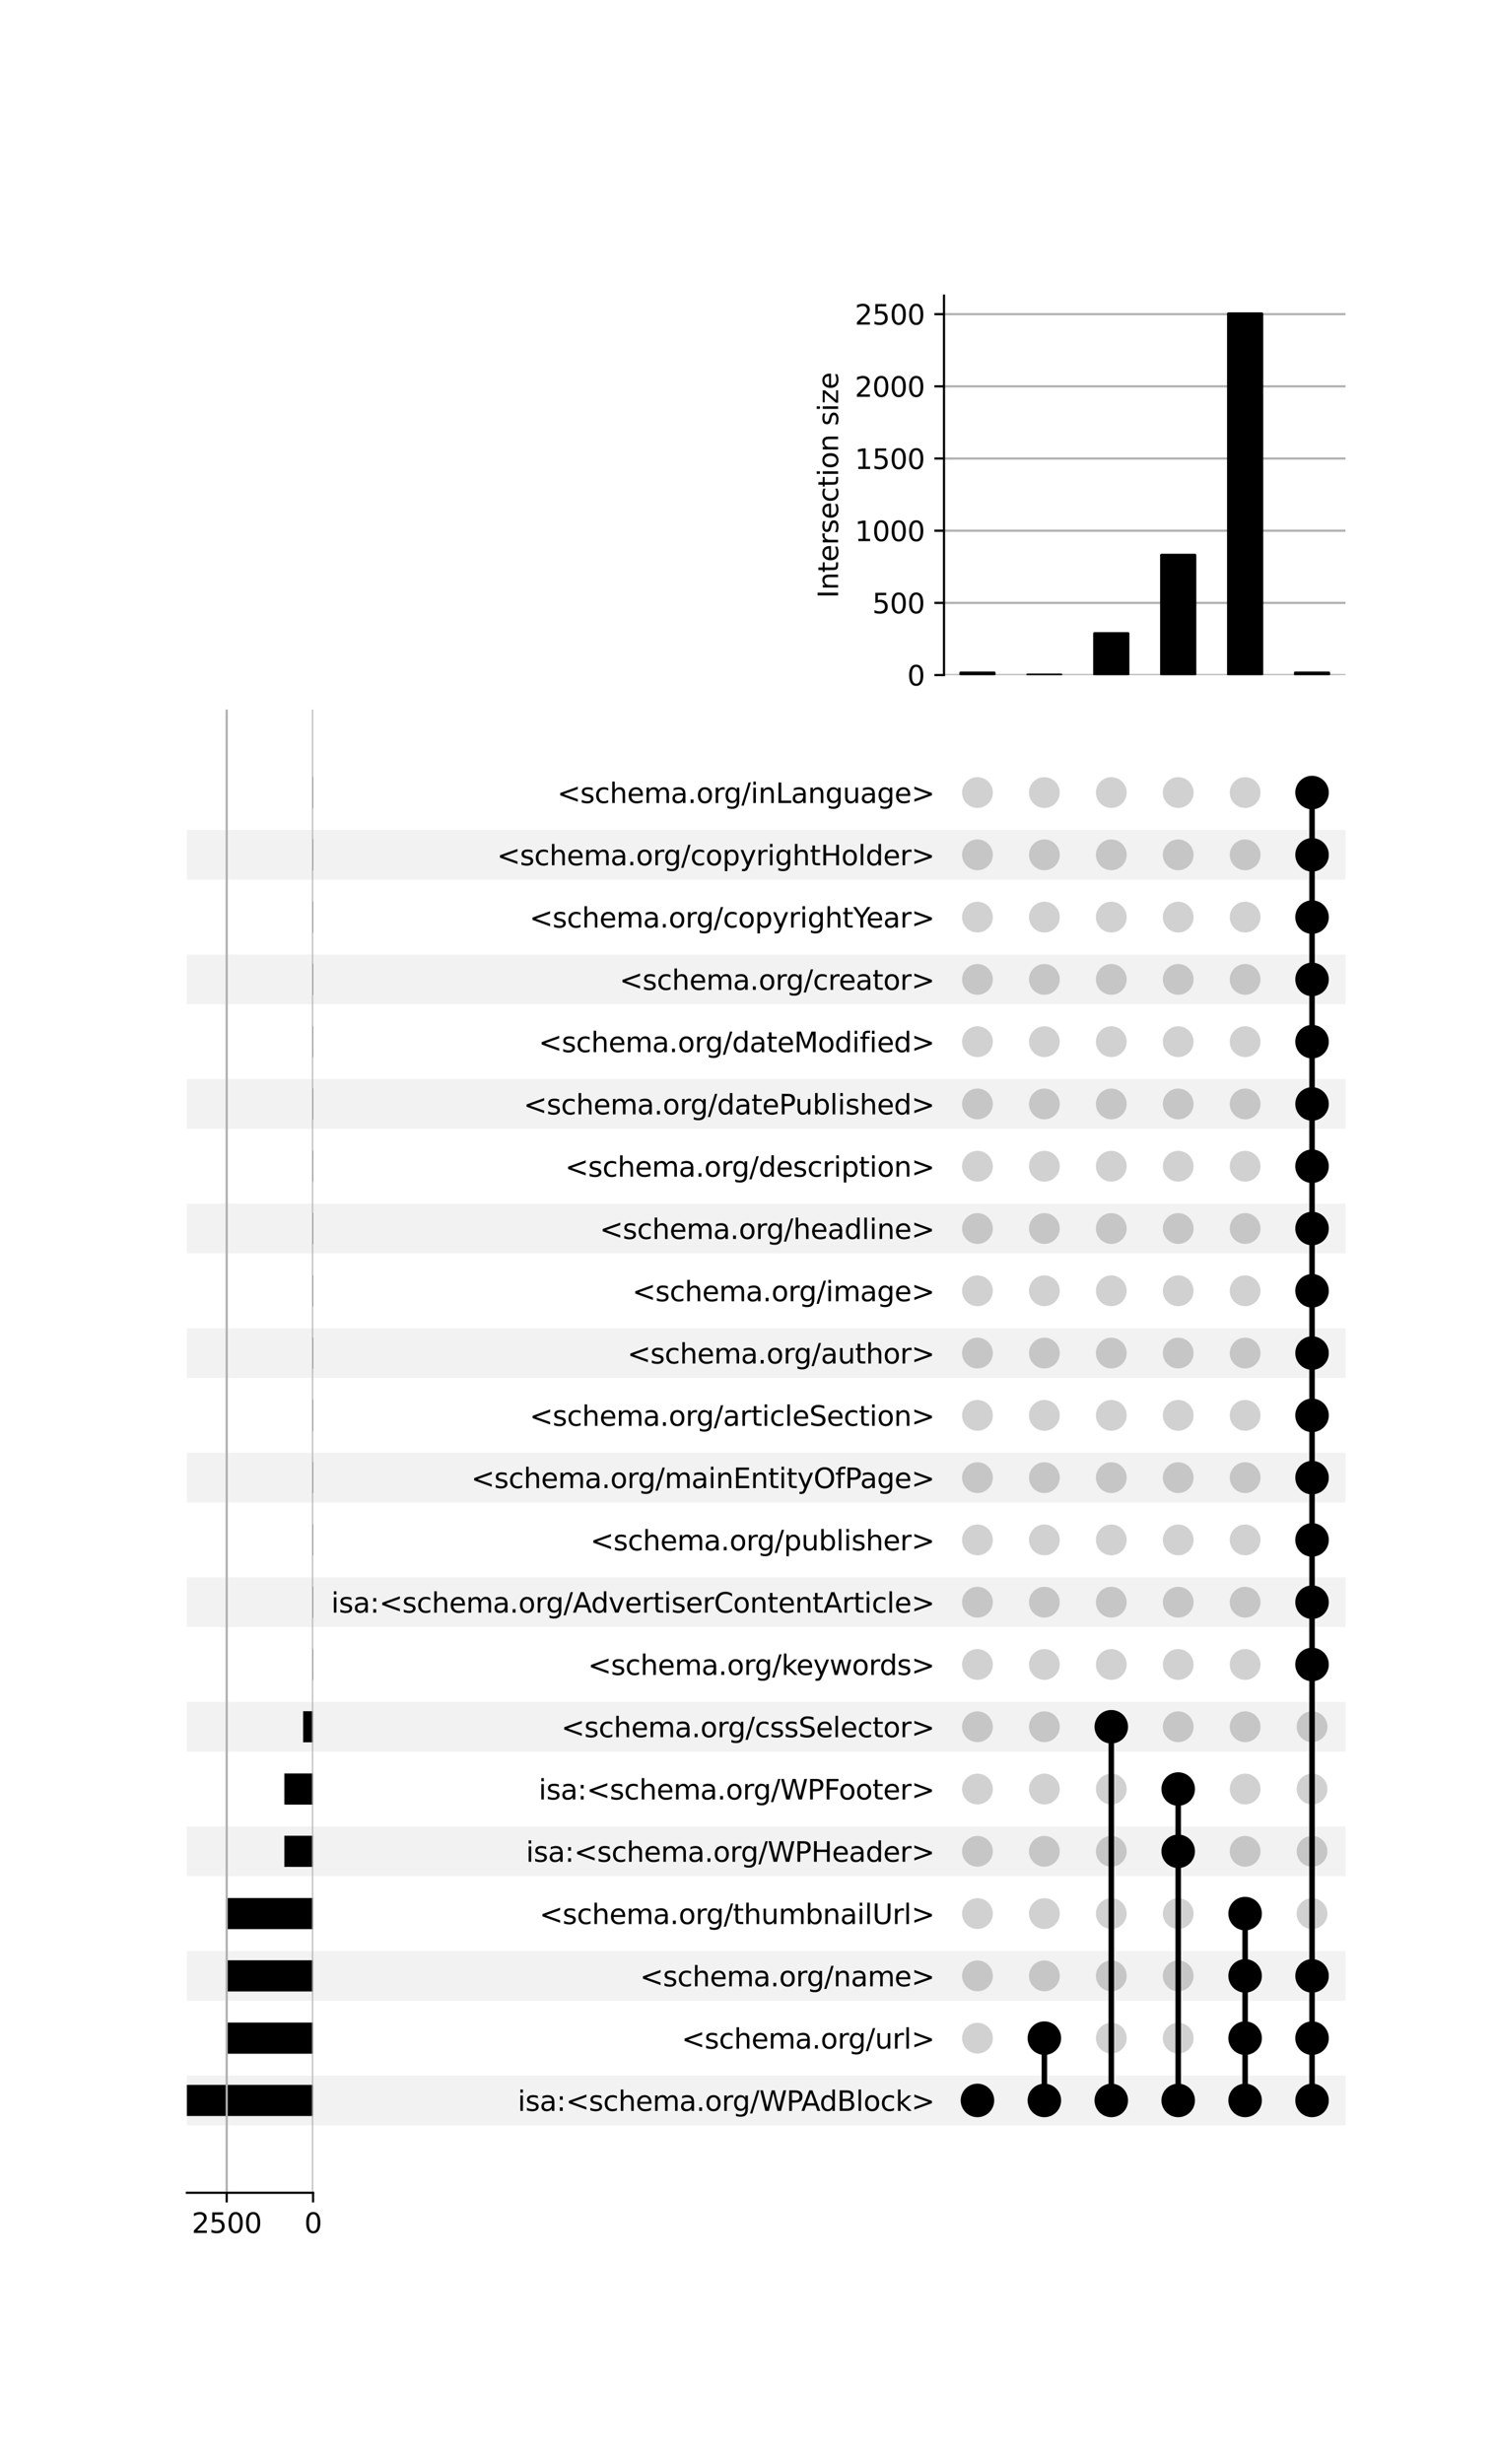 <?xml version="1.0" encoding="utf-8" standalone="no"?>
<!DOCTYPE svg PUBLIC "-//W3C//DTD SVG 1.1//EN"
  "http://www.w3.org/Graphics/SVG/1.1/DTD/svg11.dtd">
<svg xmlns:xlink="http://www.w3.org/1999/xlink" width="544pt" height="896pt" viewBox="0 0 544 896" xmlns="http://www.w3.org/2000/svg" version="1.1">
 <defs>
  <style type="text/css">*{stroke-linejoin: round; stroke-linecap: butt}</style>
 </defs>
 <g id="figure_1">
  <g id="patch_1">
   <path d="M 0 896 
L 544 896 
L 544 0 
L 0 0 
z
" style="fill: #ffffff"/>
  </g>
  <g id="axes_1">
   <g id="patch_2">
    <path d="M 68 772.922 
L 489.6 772.922 
L 489.6 754.803 
L 68 754.803 
z
" clip-path="url(#p844cc13631)" style="fill-opacity: 0.051"/>
   </g>
   <g id="patch_3">
    <path d="M 68 727.624 
L 489.6 727.624 
L 489.6 709.504 
L 68 709.504 
z
" clip-path="url(#p844cc13631)" style="fill-opacity: 0.051"/>
   </g>
   <g id="patch_4">
    <path d="M 68 682.325 
L 489.6 682.325 
L 489.6 664.206 
L 68 664.206 
z
" clip-path="url(#p844cc13631)" style="fill-opacity: 0.051"/>
   </g>
   <g id="patch_5">
    <path d="M 68 637.027 
L 489.6 637.027 
L 489.6 618.907 
L 68 618.907 
z
" clip-path="url(#p844cc13631)" style="fill-opacity: 0.051"/>
   </g>
   <g id="patch_6">
    <path d="M 68 591.728 
L 489.6 591.728 
L 489.6 573.609 
L 68 573.609 
z
" clip-path="url(#p844cc13631)" style="fill-opacity: 0.051"/>
   </g>
   <g id="patch_7">
    <path d="M 68 546.43 
L 489.6 546.43 
L 489.6 528.31 
L 68 528.31 
z
" clip-path="url(#p844cc13631)" style="fill-opacity: 0.051"/>
   </g>
   <g id="patch_8">
    <path d="M 68 501.131 
L 489.6 501.131 
L 489.6 483.012 
L 68 483.012 
z
" clip-path="url(#p844cc13631)" style="fill-opacity: 0.051"/>
   </g>
   <g id="patch_9">
    <path d="M 68 455.833 
L 489.6 455.833 
L 489.6 437.713 
L 68 437.713 
z
" clip-path="url(#p844cc13631)" style="fill-opacity: 0.051"/>
   </g>
   <g id="patch_10">
    <path d="M 68 410.534 
L 489.6 410.534 
L 489.6 392.415 
L 68 392.415 
z
" clip-path="url(#p844cc13631)" style="fill-opacity: 0.051"/>
   </g>
   <g id="patch_11">
    <path d="M 68 365.236 
L 489.6 365.236 
L 489.6 347.116 
L 68 347.116 
z
" clip-path="url(#p844cc13631)" style="fill-opacity: 0.051"/>
   </g>
   <g id="patch_12">
    <path d="M 68 319.937 
L 489.6 319.937 
L 489.6 301.818 
L 68 301.818 
z
" clip-path="url(#p844cc13631)" style="fill-opacity: 0.051"/>
   </g>
   <g id="matplotlib.axis_1"/>
   <g id="matplotlib.axis_2">
    <g id="ytick_1"/>
    <g id="ytick_2"/>
    <g id="ytick_3"/>
    <g id="ytick_4"/>
    <g id="ytick_5"/>
    <g id="ytick_6"/>
    <g id="ytick_7"/>
    <g id="ytick_8"/>
    <g id="ytick_9"/>
    <g id="ytick_10"/>
    <g id="ytick_11"/>
    <g id="ytick_12"/>
    <g id="ytick_13"/>
    <g id="ytick_14"/>
    <g id="ytick_15"/>
    <g id="ytick_16"/>
    <g id="ytick_17"/>
    <g id="ytick_18"/>
    <g id="ytick_19"/>
    <g id="ytick_20"/>
    <g id="ytick_21"/>
    <g id="ytick_22"/>
   </g>
  </g>
  <g id="axes_2">
   <g id="matplotlib.axis_3">
    <g id="ytick_23">
     <g id="line2d_1"/>
     <g id="text_1">
      <!-- isa:&lt;schema.org/WPAdBlock&gt; -->
      <g transform="translate(188.399 767.662) scale(0.1 -0.1)">
       <defs>
        <path id="DejaVuSans-69" d="M 603 3500 
L 1178 3500 
L 1178 0 
L 603 0 
L 603 3500 
z
M 603 4863 
L 1178 4863 
L 1178 4134 
L 603 4134 
L 603 4863 
z
" transform="scale(0.016)"/>
        <path id="DejaVuSans-73" d="M 2834 3397 
L 2834 2853 
Q 2591 2978 2328 3040 
Q 2066 3103 1784 3103 
Q 1356 3103 1142 2972 
Q 928 2841 928 2578 
Q 928 2378 1081 2264 
Q 1234 2150 1697 2047 
L 1894 2003 
Q 2506 1872 2764 1633 
Q 3022 1394 3022 966 
Q 3022 478 2636 193 
Q 2250 -91 1575 -91 
Q 1294 -91 989 -36 
Q 684 19 347 128 
L 347 722 
Q 666 556 975 473 
Q 1284 391 1588 391 
Q 1994 391 2212 530 
Q 2431 669 2431 922 
Q 2431 1156 2273 1281 
Q 2116 1406 1581 1522 
L 1381 1569 
Q 847 1681 609 1914 
Q 372 2147 372 2553 
Q 372 3047 722 3315 
Q 1072 3584 1716 3584 
Q 2034 3584 2315 3537 
Q 2597 3491 2834 3397 
z
" transform="scale(0.016)"/>
        <path id="DejaVuSans-61" d="M 2194 1759 
Q 1497 1759 1228 1600 
Q 959 1441 959 1056 
Q 959 750 1161 570 
Q 1363 391 1709 391 
Q 2188 391 2477 730 
Q 2766 1069 2766 1631 
L 2766 1759 
L 2194 1759 
z
M 3341 1997 
L 3341 0 
L 2766 0 
L 2766 531 
Q 2569 213 2275 61 
Q 1981 -91 1556 -91 
Q 1019 -91 701 211 
Q 384 513 384 1019 
Q 384 1609 779 1909 
Q 1175 2209 1959 2209 
L 2766 2209 
L 2766 2266 
Q 2766 2663 2505 2880 
Q 2244 3097 1772 3097 
Q 1472 3097 1187 3025 
Q 903 2953 641 2809 
L 641 3341 
Q 956 3463 1253 3523 
Q 1550 3584 1831 3584 
Q 2591 3584 2966 3190 
Q 3341 2797 3341 1997 
z
" transform="scale(0.016)"/>
        <path id="DejaVuSans-3a" d="M 750 794 
L 1409 794 
L 1409 0 
L 750 0 
L 750 794 
z
M 750 3309 
L 1409 3309 
L 1409 2516 
L 750 2516 
L 750 3309 
z
" transform="scale(0.016)"/>
        <path id="DejaVuSans-3c" d="M 4684 3150 
L 1459 2003 
L 4684 863 
L 4684 294 
L 678 1747 
L 678 2266 
L 4684 3719 
L 4684 3150 
z
" transform="scale(0.016)"/>
        <path id="DejaVuSans-63" d="M 3122 3366 
L 3122 2828 
Q 2878 2963 2633 3030 
Q 2388 3097 2138 3097 
Q 1578 3097 1268 2742 
Q 959 2388 959 1747 
Q 959 1106 1268 751 
Q 1578 397 2138 397 
Q 2388 397 2633 464 
Q 2878 531 3122 666 
L 3122 134 
Q 2881 22 2623 -34 
Q 2366 -91 2075 -91 
Q 1284 -91 818 406 
Q 353 903 353 1747 
Q 353 2603 823 3093 
Q 1294 3584 2113 3584 
Q 2378 3584 2631 3529 
Q 2884 3475 3122 3366 
z
" transform="scale(0.016)"/>
        <path id="DejaVuSans-68" d="M 3513 2113 
L 3513 0 
L 2938 0 
L 2938 2094 
Q 2938 2591 2744 2837 
Q 2550 3084 2163 3084 
Q 1697 3084 1428 2787 
Q 1159 2491 1159 1978 
L 1159 0 
L 581 0 
L 581 4863 
L 1159 4863 
L 1159 2956 
Q 1366 3272 1645 3428 
Q 1925 3584 2291 3584 
Q 2894 3584 3203 3211 
Q 3513 2838 3513 2113 
z
" transform="scale(0.016)"/>
        <path id="DejaVuSans-65" d="M 3597 1894 
L 3597 1613 
L 953 1613 
Q 991 1019 1311 708 
Q 1631 397 2203 397 
Q 2534 397 2845 478 
Q 3156 559 3463 722 
L 3463 178 
Q 3153 47 2828 -22 
Q 2503 -91 2169 -91 
Q 1331 -91 842 396 
Q 353 884 353 1716 
Q 353 2575 817 3079 
Q 1281 3584 2069 3584 
Q 2775 3584 3186 3129 
Q 3597 2675 3597 1894 
z
M 3022 2063 
Q 3016 2534 2758 2815 
Q 2500 3097 2075 3097 
Q 1594 3097 1305 2825 
Q 1016 2553 972 2059 
L 3022 2063 
z
" transform="scale(0.016)"/>
        <path id="DejaVuSans-6d" d="M 3328 2828 
Q 3544 3216 3844 3400 
Q 4144 3584 4550 3584 
Q 5097 3584 5394 3201 
Q 5691 2819 5691 2113 
L 5691 0 
L 5113 0 
L 5113 2094 
Q 5113 2597 4934 2840 
Q 4756 3084 4391 3084 
Q 3944 3084 3684 2787 
Q 3425 2491 3425 1978 
L 3425 0 
L 2847 0 
L 2847 2094 
Q 2847 2600 2669 2842 
Q 2491 3084 2119 3084 
Q 1678 3084 1418 2786 
Q 1159 2488 1159 1978 
L 1159 0 
L 581 0 
L 581 3500 
L 1159 3500 
L 1159 2956 
Q 1356 3278 1631 3431 
Q 1906 3584 2284 3584 
Q 2666 3584 2933 3390 
Q 3200 3197 3328 2828 
z
" transform="scale(0.016)"/>
        <path id="DejaVuSans-2e" d="M 684 794 
L 1344 794 
L 1344 0 
L 684 0 
L 684 794 
z
" transform="scale(0.016)"/>
        <path id="DejaVuSans-6f" d="M 1959 3097 
Q 1497 3097 1228 2736 
Q 959 2375 959 1747 
Q 959 1119 1226 758 
Q 1494 397 1959 397 
Q 2419 397 2687 759 
Q 2956 1122 2956 1747 
Q 2956 2369 2687 2733 
Q 2419 3097 1959 3097 
z
M 1959 3584 
Q 2709 3584 3137 3096 
Q 3566 2609 3566 1747 
Q 3566 888 3137 398 
Q 2709 -91 1959 -91 
Q 1206 -91 779 398 
Q 353 888 353 1747 
Q 353 2609 779 3096 
Q 1206 3584 1959 3584 
z
" transform="scale(0.016)"/>
        <path id="DejaVuSans-72" d="M 2631 2963 
Q 2534 3019 2420 3045 
Q 2306 3072 2169 3072 
Q 1681 3072 1420 2755 
Q 1159 2438 1159 1844 
L 1159 0 
L 581 0 
L 581 3500 
L 1159 3500 
L 1159 2956 
Q 1341 3275 1631 3429 
Q 1922 3584 2338 3584 
Q 2397 3584 2469 3576 
Q 2541 3569 2628 3553 
L 2631 2963 
z
" transform="scale(0.016)"/>
        <path id="DejaVuSans-67" d="M 2906 1791 
Q 2906 2416 2648 2759 
Q 2391 3103 1925 3103 
Q 1463 3103 1205 2759 
Q 947 2416 947 1791 
Q 947 1169 1205 825 
Q 1463 481 1925 481 
Q 2391 481 2648 825 
Q 2906 1169 2906 1791 
z
M 3481 434 
Q 3481 -459 3084 -895 
Q 2688 -1331 1869 -1331 
Q 1566 -1331 1297 -1286 
Q 1028 -1241 775 -1147 
L 775 -588 
Q 1028 -725 1275 -790 
Q 1522 -856 1778 -856 
Q 2344 -856 2625 -561 
Q 2906 -266 2906 331 
L 2906 616 
Q 2728 306 2450 153 
Q 2172 0 1784 0 
Q 1141 0 747 490 
Q 353 981 353 1791 
Q 353 2603 747 3093 
Q 1141 3584 1784 3584 
Q 2172 3584 2450 3431 
Q 2728 3278 2906 2969 
L 2906 3500 
L 3481 3500 
L 3481 434 
z
" transform="scale(0.016)"/>
        <path id="DejaVuSans-2f" d="M 1625 4666 
L 2156 4666 
L 531 -594 
L 0 -594 
L 1625 4666 
z
" transform="scale(0.016)"/>
        <path id="DejaVuSans-57" d="M 213 4666 
L 850 4666 
L 1831 722 
L 2809 4666 
L 3519 4666 
L 4500 722 
L 5478 4666 
L 6119 4666 
L 4947 0 
L 4153 0 
L 3169 4050 
L 2175 0 
L 1381 0 
L 213 4666 
z
" transform="scale(0.016)"/>
        <path id="DejaVuSans-50" d="M 1259 4147 
L 1259 2394 
L 2053 2394 
Q 2494 2394 2734 2622 
Q 2975 2850 2975 3272 
Q 2975 3691 2734 3919 
Q 2494 4147 2053 4147 
L 1259 4147 
z
M 628 4666 
L 2053 4666 
Q 2838 4666 3239 4311 
Q 3641 3956 3641 3272 
Q 3641 2581 3239 2228 
Q 2838 1875 2053 1875 
L 1259 1875 
L 1259 0 
L 628 0 
L 628 4666 
z
" transform="scale(0.016)"/>
        <path id="DejaVuSans-41" d="M 2188 4044 
L 1331 1722 
L 3047 1722 
L 2188 4044 
z
M 1831 4666 
L 2547 4666 
L 4325 0 
L 3669 0 
L 3244 1197 
L 1141 1197 
L 716 0 
L 50 0 
L 1831 4666 
z
" transform="scale(0.016)"/>
        <path id="DejaVuSans-64" d="M 2906 2969 
L 2906 4863 
L 3481 4863 
L 3481 0 
L 2906 0 
L 2906 525 
Q 2725 213 2448 61 
Q 2172 -91 1784 -91 
Q 1150 -91 751 415 
Q 353 922 353 1747 
Q 353 2572 751 3078 
Q 1150 3584 1784 3584 
Q 2172 3584 2448 3432 
Q 2725 3281 2906 2969 
z
M 947 1747 
Q 947 1113 1208 752 
Q 1469 391 1925 391 
Q 2381 391 2643 752 
Q 2906 1113 2906 1747 
Q 2906 2381 2643 2742 
Q 2381 3103 1925 3103 
Q 1469 3103 1208 2742 
Q 947 2381 947 1747 
z
" transform="scale(0.016)"/>
        <path id="DejaVuSans-42" d="M 1259 2228 
L 1259 519 
L 2272 519 
Q 2781 519 3026 730 
Q 3272 941 3272 1375 
Q 3272 1813 3026 2020 
Q 2781 2228 2272 2228 
L 1259 2228 
z
M 1259 4147 
L 1259 2741 
L 2194 2741 
Q 2656 2741 2882 2914 
Q 3109 3088 3109 3444 
Q 3109 3797 2882 3972 
Q 2656 4147 2194 4147 
L 1259 4147 
z
M 628 4666 
L 2241 4666 
Q 2963 4666 3353 4366 
Q 3744 4066 3744 3513 
Q 3744 3084 3544 2831 
Q 3344 2578 2956 2516 
Q 3422 2416 3680 2098 
Q 3938 1781 3938 1306 
Q 3938 681 3513 340 
Q 3088 0 2303 0 
L 628 0 
L 628 4666 
z
" transform="scale(0.016)"/>
        <path id="DejaVuSans-6c" d="M 603 4863 
L 1178 4863 
L 1178 0 
L 603 0 
L 603 4863 
z
" transform="scale(0.016)"/>
        <path id="DejaVuSans-6b" d="M 581 4863 
L 1159 4863 
L 1159 1991 
L 2875 3500 
L 3609 3500 
L 1753 1863 
L 3688 0 
L 2938 0 
L 1159 1709 
L 1159 0 
L 581 0 
L 581 4863 
z
" transform="scale(0.016)"/>
        <path id="DejaVuSans-3e" d="M 678 3150 
L 678 3719 
L 4684 2266 
L 4684 1747 
L 678 294 
L 678 863 
L 3897 2003 
L 678 3150 
z
" transform="scale(0.016)"/>
       </defs>
       <use xlink:href="#DejaVuSans-69"/>
       <use xlink:href="#DejaVuSans-73" x="27.783"/>
       <use xlink:href="#DejaVuSans-61" x="79.883"/>
       <use xlink:href="#DejaVuSans-3a" x="141.162"/>
       <use xlink:href="#DejaVuSans-3c" x="174.854"/>
       <use xlink:href="#DejaVuSans-73" x="258.643"/>
       <use xlink:href="#DejaVuSans-63" x="310.742"/>
       <use xlink:href="#DejaVuSans-68" x="365.723"/>
       <use xlink:href="#DejaVuSans-65" x="429.102"/>
       <use xlink:href="#DejaVuSans-6d" x="490.625"/>
       <use xlink:href="#DejaVuSans-61" x="588.037"/>
       <use xlink:href="#DejaVuSans-2e" x="649.316"/>
       <use xlink:href="#DejaVuSans-6f" x="681.104"/>
       <use xlink:href="#DejaVuSans-72" x="742.285"/>
       <use xlink:href="#DejaVuSans-67" x="781.648"/>
       <use xlink:href="#DejaVuSans-2f" x="845.125"/>
       <use xlink:href="#DejaVuSans-57" x="878.816"/>
       <use xlink:href="#DejaVuSans-50" x="977.693"/>
       <use xlink:href="#DejaVuSans-41" x="1031.621"/>
       <use xlink:href="#DejaVuSans-64" x="1098.279"/>
       <use xlink:href="#DejaVuSans-42" x="1161.756"/>
       <use xlink:href="#DejaVuSans-6c" x="1230.359"/>
       <use xlink:href="#DejaVuSans-6f" x="1258.143"/>
       <use xlink:href="#DejaVuSans-63" x="1319.324"/>
       <use xlink:href="#DejaVuSans-6b" x="1374.305"/>
       <use xlink:href="#DejaVuSans-3e" x="1432.215"/>
      </g>
     </g>
    </g>
    <g id="ytick_24">
     <g id="line2d_2"/>
     <g id="text_2">
      <!-- &lt;schema.org/url&gt; -->
      <g transform="translate(247.998 745.012) scale(0.1 -0.1)">
       <defs>
        <path id="DejaVuSans-75" d="M 544 1381 
L 544 3500 
L 1119 3500 
L 1119 1403 
Q 1119 906 1312 657 
Q 1506 409 1894 409 
Q 2359 409 2629 706 
Q 2900 1003 2900 1516 
L 2900 3500 
L 3475 3500 
L 3475 0 
L 2900 0 
L 2900 538 
Q 2691 219 2414 64 
Q 2138 -91 1772 -91 
Q 1169 -91 856 284 
Q 544 659 544 1381 
z
M 1991 3584 
L 1991 3584 
z
" transform="scale(0.016)"/>
       </defs>
       <use xlink:href="#DejaVuSans-3c"/>
       <use xlink:href="#DejaVuSans-73" x="83.789"/>
       <use xlink:href="#DejaVuSans-63" x="135.889"/>
       <use xlink:href="#DejaVuSans-68" x="190.869"/>
       <use xlink:href="#DejaVuSans-65" x="254.248"/>
       <use xlink:href="#DejaVuSans-6d" x="315.771"/>
       <use xlink:href="#DejaVuSans-61" x="413.184"/>
       <use xlink:href="#DejaVuSans-2e" x="474.463"/>
       <use xlink:href="#DejaVuSans-6f" x="506.25"/>
       <use xlink:href="#DejaVuSans-72" x="567.432"/>
       <use xlink:href="#DejaVuSans-67" x="606.795"/>
       <use xlink:href="#DejaVuSans-2f" x="670.271"/>
       <use xlink:href="#DejaVuSans-75" x="703.963"/>
       <use xlink:href="#DejaVuSans-72" x="767.342"/>
       <use xlink:href="#DejaVuSans-6c" x="808.455"/>
       <use xlink:href="#DejaVuSans-3e" x="836.238"/>
      </g>
     </g>
    </g>
    <g id="ytick_25">
     <g id="line2d_3"/>
     <g id="text_3">
      <!-- &lt;schema.org/name&gt; -->
      <g transform="translate(232.865 722.363) scale(0.1 -0.1)">
       <defs>
        <path id="DejaVuSans-6e" d="M 3513 2113 
L 3513 0 
L 2938 0 
L 2938 2094 
Q 2938 2591 2744 2837 
Q 2550 3084 2163 3084 
Q 1697 3084 1428 2787 
Q 1159 2491 1159 1978 
L 1159 0 
L 581 0 
L 581 3500 
L 1159 3500 
L 1159 2956 
Q 1366 3272 1645 3428 
Q 1925 3584 2291 3584 
Q 2894 3584 3203 3211 
Q 3513 2838 3513 2113 
z
" transform="scale(0.016)"/>
       </defs>
       <use xlink:href="#DejaVuSans-3c"/>
       <use xlink:href="#DejaVuSans-73" x="83.789"/>
       <use xlink:href="#DejaVuSans-63" x="135.889"/>
       <use xlink:href="#DejaVuSans-68" x="190.869"/>
       <use xlink:href="#DejaVuSans-65" x="254.248"/>
       <use xlink:href="#DejaVuSans-6d" x="315.771"/>
       <use xlink:href="#DejaVuSans-61" x="413.184"/>
       <use xlink:href="#DejaVuSans-2e" x="474.463"/>
       <use xlink:href="#DejaVuSans-6f" x="506.25"/>
       <use xlink:href="#DejaVuSans-72" x="567.432"/>
       <use xlink:href="#DejaVuSans-67" x="606.795"/>
       <use xlink:href="#DejaVuSans-2f" x="670.271"/>
       <use xlink:href="#DejaVuSans-6e" x="703.963"/>
       <use xlink:href="#DejaVuSans-61" x="767.342"/>
       <use xlink:href="#DejaVuSans-6d" x="828.621"/>
       <use xlink:href="#DejaVuSans-65" x="926.033"/>
       <use xlink:href="#DejaVuSans-3e" x="987.557"/>
      </g>
     </g>
    </g>
    <g id="ytick_26">
     <g id="line2d_4"/>
     <g id="text_4">
      <!-- &lt;schema.org/thumbnailUrl&gt; -->
      <g transform="translate(196.31 699.714) scale(0.1 -0.1)">
       <defs>
        <path id="DejaVuSans-74" d="M 1172 4494 
L 1172 3500 
L 2356 3500 
L 2356 3053 
L 1172 3053 
L 1172 1153 
Q 1172 725 1289 603 
Q 1406 481 1766 481 
L 2356 481 
L 2356 0 
L 1766 0 
Q 1100 0 847 248 
Q 594 497 594 1153 
L 594 3053 
L 172 3053 
L 172 3500 
L 594 3500 
L 594 4494 
L 1172 4494 
z
" transform="scale(0.016)"/>
        <path id="DejaVuSans-62" d="M 3116 1747 
Q 3116 2381 2855 2742 
Q 2594 3103 2138 3103 
Q 1681 3103 1420 2742 
Q 1159 2381 1159 1747 
Q 1159 1113 1420 752 
Q 1681 391 2138 391 
Q 2594 391 2855 752 
Q 3116 1113 3116 1747 
z
M 1159 2969 
Q 1341 3281 1617 3432 
Q 1894 3584 2278 3584 
Q 2916 3584 3314 3078 
Q 3713 2572 3713 1747 
Q 3713 922 3314 415 
Q 2916 -91 2278 -91 
Q 1894 -91 1617 61 
Q 1341 213 1159 525 
L 1159 0 
L 581 0 
L 581 4863 
L 1159 4863 
L 1159 2969 
z
" transform="scale(0.016)"/>
        <path id="DejaVuSans-55" d="M 556 4666 
L 1191 4666 
L 1191 1831 
Q 1191 1081 1462 751 
Q 1734 422 2344 422 
Q 2950 422 3222 751 
Q 3494 1081 3494 1831 
L 3494 4666 
L 4128 4666 
L 4128 1753 
Q 4128 841 3676 375 
Q 3225 -91 2344 -91 
Q 1459 -91 1007 375 
Q 556 841 556 1753 
L 556 4666 
z
" transform="scale(0.016)"/>
       </defs>
       <use xlink:href="#DejaVuSans-3c"/>
       <use xlink:href="#DejaVuSans-73" x="83.789"/>
       <use xlink:href="#DejaVuSans-63" x="135.889"/>
       <use xlink:href="#DejaVuSans-68" x="190.869"/>
       <use xlink:href="#DejaVuSans-65" x="254.248"/>
       <use xlink:href="#DejaVuSans-6d" x="315.771"/>
       <use xlink:href="#DejaVuSans-61" x="413.184"/>
       <use xlink:href="#DejaVuSans-2e" x="474.463"/>
       <use xlink:href="#DejaVuSans-6f" x="506.25"/>
       <use xlink:href="#DejaVuSans-72" x="567.432"/>
       <use xlink:href="#DejaVuSans-67" x="606.795"/>
       <use xlink:href="#DejaVuSans-2f" x="670.271"/>
       <use xlink:href="#DejaVuSans-74" x="703.963"/>
       <use xlink:href="#DejaVuSans-68" x="743.172"/>
       <use xlink:href="#DejaVuSans-75" x="806.551"/>
       <use xlink:href="#DejaVuSans-6d" x="869.93"/>
       <use xlink:href="#DejaVuSans-62" x="967.342"/>
       <use xlink:href="#DejaVuSans-6e" x="1030.818"/>
       <use xlink:href="#DejaVuSans-61" x="1094.197"/>
       <use xlink:href="#DejaVuSans-69" x="1155.477"/>
       <use xlink:href="#DejaVuSans-6c" x="1183.26"/>
       <use xlink:href="#DejaVuSans-55" x="1211.043"/>
       <use xlink:href="#DejaVuSans-72" x="1284.236"/>
       <use xlink:href="#DejaVuSans-6c" x="1325.35"/>
       <use xlink:href="#DejaVuSans-3e" x="1353.133"/>
      </g>
     </g>
    </g>
    <g id="ytick_27">
     <g id="line2d_5"/>
     <g id="text_5">
      <!-- isa:&lt;schema.org/WPHeader&gt; -->
      <g transform="translate(191.409 677.065) scale(0.1 -0.1)">
       <defs>
        <path id="DejaVuSans-48" d="M 628 4666 
L 1259 4666 
L 1259 2753 
L 3553 2753 
L 3553 4666 
L 4184 4666 
L 4184 0 
L 3553 0 
L 3553 2222 
L 1259 2222 
L 1259 0 
L 628 0 
L 628 4666 
z
" transform="scale(0.016)"/>
       </defs>
       <use xlink:href="#DejaVuSans-69"/>
       <use xlink:href="#DejaVuSans-73" x="27.783"/>
       <use xlink:href="#DejaVuSans-61" x="79.883"/>
       <use xlink:href="#DejaVuSans-3a" x="141.162"/>
       <use xlink:href="#DejaVuSans-3c" x="174.854"/>
       <use xlink:href="#DejaVuSans-73" x="258.643"/>
       <use xlink:href="#DejaVuSans-63" x="310.742"/>
       <use xlink:href="#DejaVuSans-68" x="365.723"/>
       <use xlink:href="#DejaVuSans-65" x="429.102"/>
       <use xlink:href="#DejaVuSans-6d" x="490.625"/>
       <use xlink:href="#DejaVuSans-61" x="588.037"/>
       <use xlink:href="#DejaVuSans-2e" x="649.316"/>
       <use xlink:href="#DejaVuSans-6f" x="681.104"/>
       <use xlink:href="#DejaVuSans-72" x="742.285"/>
       <use xlink:href="#DejaVuSans-67" x="781.648"/>
       <use xlink:href="#DejaVuSans-2f" x="845.125"/>
       <use xlink:href="#DejaVuSans-57" x="878.816"/>
       <use xlink:href="#DejaVuSans-50" x="977.693"/>
       <use xlink:href="#DejaVuSans-48" x="1037.996"/>
       <use xlink:href="#DejaVuSans-65" x="1113.191"/>
       <use xlink:href="#DejaVuSans-61" x="1174.715"/>
       <use xlink:href="#DejaVuSans-64" x="1235.994"/>
       <use xlink:href="#DejaVuSans-65" x="1299.471"/>
       <use xlink:href="#DejaVuSans-72" x="1360.994"/>
       <use xlink:href="#DejaVuSans-3e" x="1402.107"/>
      </g>
     </g>
    </g>
    <g id="ytick_28">
     <g id="line2d_6"/>
     <g id="text_6">
      <!-- isa:&lt;schema.org/WPFooter&gt; -->
      <g transform="translate(196.012 654.415) scale(0.1 -0.1)">
       <defs>
        <path id="DejaVuSans-46" d="M 628 4666 
L 3309 4666 
L 3309 4134 
L 1259 4134 
L 1259 2759 
L 3109 2759 
L 3109 2228 
L 1259 2228 
L 1259 0 
L 628 0 
L 628 4666 
z
" transform="scale(0.016)"/>
       </defs>
       <use xlink:href="#DejaVuSans-69"/>
       <use xlink:href="#DejaVuSans-73" x="27.783"/>
       <use xlink:href="#DejaVuSans-61" x="79.883"/>
       <use xlink:href="#DejaVuSans-3a" x="141.162"/>
       <use xlink:href="#DejaVuSans-3c" x="174.854"/>
       <use xlink:href="#DejaVuSans-73" x="258.643"/>
       <use xlink:href="#DejaVuSans-63" x="310.742"/>
       <use xlink:href="#DejaVuSans-68" x="365.723"/>
       <use xlink:href="#DejaVuSans-65" x="429.102"/>
       <use xlink:href="#DejaVuSans-6d" x="490.625"/>
       <use xlink:href="#DejaVuSans-61" x="588.037"/>
       <use xlink:href="#DejaVuSans-2e" x="649.316"/>
       <use xlink:href="#DejaVuSans-6f" x="681.104"/>
       <use xlink:href="#DejaVuSans-72" x="742.285"/>
       <use xlink:href="#DejaVuSans-67" x="781.648"/>
       <use xlink:href="#DejaVuSans-2f" x="845.125"/>
       <use xlink:href="#DejaVuSans-57" x="878.816"/>
       <use xlink:href="#DejaVuSans-50" x="977.693"/>
       <use xlink:href="#DejaVuSans-46" x="1037.996"/>
       <use xlink:href="#DejaVuSans-6f" x="1091.891"/>
       <use xlink:href="#DejaVuSans-6f" x="1153.072"/>
       <use xlink:href="#DejaVuSans-74" x="1214.254"/>
       <use xlink:href="#DejaVuSans-65" x="1253.463"/>
       <use xlink:href="#DejaVuSans-72" x="1314.986"/>
       <use xlink:href="#DejaVuSans-3e" x="1356.1"/>
      </g>
     </g>
    </g>
    <g id="ytick_29">
     <g id="line2d_7"/>
     <g id="text_7">
      <!-- &lt;schema.org/cssSelector&gt; -->
      <g transform="translate(204.226 631.766) scale(0.1 -0.1)">
       <defs>
        <path id="DejaVuSans-53" d="M 3425 4513 
L 3425 3897 
Q 3066 4069 2747 4153 
Q 2428 4238 2131 4238 
Q 1616 4238 1336 4038 
Q 1056 3838 1056 3469 
Q 1056 3159 1242 3001 
Q 1428 2844 1947 2747 
L 2328 2669 
Q 3034 2534 3370 2195 
Q 3706 1856 3706 1288 
Q 3706 609 3251 259 
Q 2797 -91 1919 -91 
Q 1588 -91 1214 -16 
Q 841 59 441 206 
L 441 856 
Q 825 641 1194 531 
Q 1563 422 1919 422 
Q 2459 422 2753 634 
Q 3047 847 3047 1241 
Q 3047 1584 2836 1778 
Q 2625 1972 2144 2069 
L 1759 2144 
Q 1053 2284 737 2584 
Q 422 2884 422 3419 
Q 422 4038 858 4394 
Q 1294 4750 2059 4750 
Q 2388 4750 2728 4690 
Q 3069 4631 3425 4513 
z
" transform="scale(0.016)"/>
       </defs>
       <use xlink:href="#DejaVuSans-3c"/>
       <use xlink:href="#DejaVuSans-73" x="83.789"/>
       <use xlink:href="#DejaVuSans-63" x="135.889"/>
       <use xlink:href="#DejaVuSans-68" x="190.869"/>
       <use xlink:href="#DejaVuSans-65" x="254.248"/>
       <use xlink:href="#DejaVuSans-6d" x="315.771"/>
       <use xlink:href="#DejaVuSans-61" x="413.184"/>
       <use xlink:href="#DejaVuSans-2e" x="474.463"/>
       <use xlink:href="#DejaVuSans-6f" x="506.25"/>
       <use xlink:href="#DejaVuSans-72" x="567.432"/>
       <use xlink:href="#DejaVuSans-67" x="606.795"/>
       <use xlink:href="#DejaVuSans-2f" x="670.271"/>
       <use xlink:href="#DejaVuSans-63" x="703.963"/>
       <use xlink:href="#DejaVuSans-73" x="758.943"/>
       <use xlink:href="#DejaVuSans-73" x="811.043"/>
       <use xlink:href="#DejaVuSans-53" x="863.143"/>
       <use xlink:href="#DejaVuSans-65" x="926.619"/>
       <use xlink:href="#DejaVuSans-6c" x="988.143"/>
       <use xlink:href="#DejaVuSans-65" x="1015.926"/>
       <use xlink:href="#DejaVuSans-63" x="1077.449"/>
       <use xlink:href="#DejaVuSans-74" x="1132.43"/>
       <use xlink:href="#DejaVuSans-6f" x="1171.639"/>
       <use xlink:href="#DejaVuSans-72" x="1232.82"/>
       <use xlink:href="#DejaVuSans-3e" x="1273.934"/>
      </g>
     </g>
    </g>
    <g id="ytick_30">
     <g id="line2d_8"/>
     <g id="text_8">
      <!-- &lt;schema.org/keywords&gt; -->
      <g transform="translate(213.934 609.117) scale(0.1 -0.1)">
       <defs>
        <path id="DejaVuSans-79" d="M 2059 -325 
Q 1816 -950 1584 -1140 
Q 1353 -1331 966 -1331 
L 506 -1331 
L 506 -850 
L 844 -850 
Q 1081 -850 1212 -737 
Q 1344 -625 1503 -206 
L 1606 56 
L 191 3500 
L 800 3500 
L 1894 763 
L 2988 3500 
L 3597 3500 
L 2059 -325 
z
" transform="scale(0.016)"/>
        <path id="DejaVuSans-77" d="M 269 3500 
L 844 3500 
L 1563 769 
L 2278 3500 
L 2956 3500 
L 3675 769 
L 4391 3500 
L 4966 3500 
L 4050 0 
L 3372 0 
L 2619 2869 
L 1863 0 
L 1184 0 
L 269 3500 
z
" transform="scale(0.016)"/>
       </defs>
       <use xlink:href="#DejaVuSans-3c"/>
       <use xlink:href="#DejaVuSans-73" x="83.789"/>
       <use xlink:href="#DejaVuSans-63" x="135.889"/>
       <use xlink:href="#DejaVuSans-68" x="190.869"/>
       <use xlink:href="#DejaVuSans-65" x="254.248"/>
       <use xlink:href="#DejaVuSans-6d" x="315.771"/>
       <use xlink:href="#DejaVuSans-61" x="413.184"/>
       <use xlink:href="#DejaVuSans-2e" x="474.463"/>
       <use xlink:href="#DejaVuSans-6f" x="506.25"/>
       <use xlink:href="#DejaVuSans-72" x="567.432"/>
       <use xlink:href="#DejaVuSans-67" x="606.795"/>
       <use xlink:href="#DejaVuSans-2f" x="670.271"/>
       <use xlink:href="#DejaVuSans-6b" x="703.963"/>
       <use xlink:href="#DejaVuSans-65" x="758.248"/>
       <use xlink:href="#DejaVuSans-79" x="819.771"/>
       <use xlink:href="#DejaVuSans-77" x="878.951"/>
       <use xlink:href="#DejaVuSans-6f" x="960.738"/>
       <use xlink:href="#DejaVuSans-72" x="1021.92"/>
       <use xlink:href="#DejaVuSans-64" x="1061.283"/>
       <use xlink:href="#DejaVuSans-73" x="1124.76"/>
       <use xlink:href="#DejaVuSans-3e" x="1176.859"/>
      </g>
     </g>
    </g>
    <g id="ytick_31">
     <g id="line2d_9"/>
     <g id="text_9">
      <!-- isa:&lt;schema.org/AdvertiserContentArticle&gt; -->
      <g transform="translate(120.521 586.468) scale(0.1 -0.1)">
       <defs>
        <path id="DejaVuSans-76" d="M 191 3500 
L 800 3500 
L 1894 563 
L 2988 3500 
L 3597 3500 
L 2284 0 
L 1503 0 
L 191 3500 
z
" transform="scale(0.016)"/>
        <path id="DejaVuSans-43" d="M 4122 4306 
L 4122 3641 
Q 3803 3938 3442 4084 
Q 3081 4231 2675 4231 
Q 1875 4231 1450 3742 
Q 1025 3253 1025 2328 
Q 1025 1406 1450 917 
Q 1875 428 2675 428 
Q 3081 428 3442 575 
Q 3803 722 4122 1019 
L 4122 359 
Q 3791 134 3420 21 
Q 3050 -91 2638 -91 
Q 1578 -91 968 557 
Q 359 1206 359 2328 
Q 359 3453 968 4101 
Q 1578 4750 2638 4750 
Q 3056 4750 3426 4639 
Q 3797 4528 4122 4306 
z
" transform="scale(0.016)"/>
       </defs>
       <use xlink:href="#DejaVuSans-69"/>
       <use xlink:href="#DejaVuSans-73" x="27.783"/>
       <use xlink:href="#DejaVuSans-61" x="79.883"/>
       <use xlink:href="#DejaVuSans-3a" x="141.162"/>
       <use xlink:href="#DejaVuSans-3c" x="174.854"/>
       <use xlink:href="#DejaVuSans-73" x="258.643"/>
       <use xlink:href="#DejaVuSans-63" x="310.742"/>
       <use xlink:href="#DejaVuSans-68" x="365.723"/>
       <use xlink:href="#DejaVuSans-65" x="429.102"/>
       <use xlink:href="#DejaVuSans-6d" x="490.625"/>
       <use xlink:href="#DejaVuSans-61" x="588.037"/>
       <use xlink:href="#DejaVuSans-2e" x="649.316"/>
       <use xlink:href="#DejaVuSans-6f" x="681.104"/>
       <use xlink:href="#DejaVuSans-72" x="742.285"/>
       <use xlink:href="#DejaVuSans-67" x="781.648"/>
       <use xlink:href="#DejaVuSans-2f" x="845.125"/>
       <use xlink:href="#DejaVuSans-41" x="878.816"/>
       <use xlink:href="#DejaVuSans-64" x="945.475"/>
       <use xlink:href="#DejaVuSans-76" x="1008.951"/>
       <use xlink:href="#DejaVuSans-65" x="1068.131"/>
       <use xlink:href="#DejaVuSans-72" x="1129.654"/>
       <use xlink:href="#DejaVuSans-74" x="1170.768"/>
       <use xlink:href="#DejaVuSans-69" x="1209.977"/>
       <use xlink:href="#DejaVuSans-73" x="1237.76"/>
       <use xlink:href="#DejaVuSans-65" x="1289.859"/>
       <use xlink:href="#DejaVuSans-72" x="1351.383"/>
       <use xlink:href="#DejaVuSans-43" x="1392.496"/>
       <use xlink:href="#DejaVuSans-6f" x="1462.32"/>
       <use xlink:href="#DejaVuSans-6e" x="1523.502"/>
       <use xlink:href="#DejaVuSans-74" x="1586.881"/>
       <use xlink:href="#DejaVuSans-65" x="1626.09"/>
       <use xlink:href="#DejaVuSans-6e" x="1687.613"/>
       <use xlink:href="#DejaVuSans-74" x="1750.992"/>
       <use xlink:href="#DejaVuSans-41" x="1790.201"/>
       <use xlink:href="#DejaVuSans-72" x="1858.609"/>
       <use xlink:href="#DejaVuSans-74" x="1899.723"/>
       <use xlink:href="#DejaVuSans-69" x="1938.932"/>
       <use xlink:href="#DejaVuSans-63" x="1966.715"/>
       <use xlink:href="#DejaVuSans-6c" x="2021.695"/>
       <use xlink:href="#DejaVuSans-65" x="2049.479"/>
       <use xlink:href="#DejaVuSans-3e" x="2111.002"/>
      </g>
     </g>
    </g>
    <g id="ytick_32">
     <g id="line2d_10"/>
     <g id="text_10">
      <!-- &lt;schema.org/publisher&gt; -->
      <g transform="translate(214.823 563.818) scale(0.1 -0.1)">
       <defs>
        <path id="DejaVuSans-70" d="M 1159 525 
L 1159 -1331 
L 581 -1331 
L 581 3500 
L 1159 3500 
L 1159 2969 
Q 1341 3281 1617 3432 
Q 1894 3584 2278 3584 
Q 2916 3584 3314 3078 
Q 3713 2572 3713 1747 
Q 3713 922 3314 415 
Q 2916 -91 2278 -91 
Q 1894 -91 1617 61 
Q 1341 213 1159 525 
z
M 3116 1747 
Q 3116 2381 2855 2742 
Q 2594 3103 2138 3103 
Q 1681 3103 1420 2742 
Q 1159 2381 1159 1747 
Q 1159 1113 1420 752 
Q 1681 391 2138 391 
Q 2594 391 2855 752 
Q 3116 1113 3116 1747 
z
" transform="scale(0.016)"/>
       </defs>
       <use xlink:href="#DejaVuSans-3c"/>
       <use xlink:href="#DejaVuSans-73" x="83.789"/>
       <use xlink:href="#DejaVuSans-63" x="135.889"/>
       <use xlink:href="#DejaVuSans-68" x="190.869"/>
       <use xlink:href="#DejaVuSans-65" x="254.248"/>
       <use xlink:href="#DejaVuSans-6d" x="315.771"/>
       <use xlink:href="#DejaVuSans-61" x="413.184"/>
       <use xlink:href="#DejaVuSans-2e" x="474.463"/>
       <use xlink:href="#DejaVuSans-6f" x="506.25"/>
       <use xlink:href="#DejaVuSans-72" x="567.432"/>
       <use xlink:href="#DejaVuSans-67" x="606.795"/>
       <use xlink:href="#DejaVuSans-2f" x="670.271"/>
       <use xlink:href="#DejaVuSans-70" x="703.963"/>
       <use xlink:href="#DejaVuSans-75" x="767.439"/>
       <use xlink:href="#DejaVuSans-62" x="830.818"/>
       <use xlink:href="#DejaVuSans-6c" x="894.295"/>
       <use xlink:href="#DejaVuSans-69" x="922.078"/>
       <use xlink:href="#DejaVuSans-73" x="949.861"/>
       <use xlink:href="#DejaVuSans-68" x="1001.961"/>
       <use xlink:href="#DejaVuSans-65" x="1065.34"/>
       <use xlink:href="#DejaVuSans-72" x="1126.863"/>
       <use xlink:href="#DejaVuSans-3e" x="1167.977"/>
      </g>
     </g>
    </g>
    <g id="ytick_33">
     <g id="line2d_11"/>
     <g id="text_11">
      <!-- &lt;schema.org/mainEntityOfPage&gt; -->
      <g transform="translate(171.445 541.169) scale(0.1 -0.1)">
       <defs>
        <path id="DejaVuSans-45" d="M 628 4666 
L 3578 4666 
L 3578 4134 
L 1259 4134 
L 1259 2753 
L 3481 2753 
L 3481 2222 
L 1259 2222 
L 1259 531 
L 3634 531 
L 3634 0 
L 628 0 
L 628 4666 
z
" transform="scale(0.016)"/>
        <path id="DejaVuSans-4f" d="M 2522 4238 
Q 1834 4238 1429 3725 
Q 1025 3213 1025 2328 
Q 1025 1447 1429 934 
Q 1834 422 2522 422 
Q 3209 422 3611 934 
Q 4013 1447 4013 2328 
Q 4013 3213 3611 3725 
Q 3209 4238 2522 4238 
z
M 2522 4750 
Q 3503 4750 4090 4092 
Q 4678 3434 4678 2328 
Q 4678 1225 4090 567 
Q 3503 -91 2522 -91 
Q 1538 -91 948 565 
Q 359 1222 359 2328 
Q 359 3434 948 4092 
Q 1538 4750 2522 4750 
z
" transform="scale(0.016)"/>
        <path id="DejaVuSans-66" d="M 2375 4863 
L 2375 4384 
L 1825 4384 
Q 1516 4384 1395 4259 
Q 1275 4134 1275 3809 
L 1275 3500 
L 2222 3500 
L 2222 3053 
L 1275 3053 
L 1275 0 
L 697 0 
L 697 3053 
L 147 3053 
L 147 3500 
L 697 3500 
L 697 3744 
Q 697 4328 969 4595 
Q 1241 4863 1831 4863 
L 2375 4863 
z
" transform="scale(0.016)"/>
       </defs>
       <use xlink:href="#DejaVuSans-3c"/>
       <use xlink:href="#DejaVuSans-73" x="83.789"/>
       <use xlink:href="#DejaVuSans-63" x="135.889"/>
       <use xlink:href="#DejaVuSans-68" x="190.869"/>
       <use xlink:href="#DejaVuSans-65" x="254.248"/>
       <use xlink:href="#DejaVuSans-6d" x="315.771"/>
       <use xlink:href="#DejaVuSans-61" x="413.184"/>
       <use xlink:href="#DejaVuSans-2e" x="474.463"/>
       <use xlink:href="#DejaVuSans-6f" x="506.25"/>
       <use xlink:href="#DejaVuSans-72" x="567.432"/>
       <use xlink:href="#DejaVuSans-67" x="606.795"/>
       <use xlink:href="#DejaVuSans-2f" x="670.271"/>
       <use xlink:href="#DejaVuSans-6d" x="703.963"/>
       <use xlink:href="#DejaVuSans-61" x="801.375"/>
       <use xlink:href="#DejaVuSans-69" x="862.654"/>
       <use xlink:href="#DejaVuSans-6e" x="890.438"/>
       <use xlink:href="#DejaVuSans-45" x="953.816"/>
       <use xlink:href="#DejaVuSans-6e" x="1017"/>
       <use xlink:href="#DejaVuSans-74" x="1080.379"/>
       <use xlink:href="#DejaVuSans-69" x="1119.588"/>
       <use xlink:href="#DejaVuSans-74" x="1147.371"/>
       <use xlink:href="#DejaVuSans-79" x="1186.58"/>
       <use xlink:href="#DejaVuSans-4f" x="1245.76"/>
       <use xlink:href="#DejaVuSans-66" x="1324.471"/>
       <use xlink:href="#DejaVuSans-50" x="1359.676"/>
       <use xlink:href="#DejaVuSans-61" x="1415.479"/>
       <use xlink:href="#DejaVuSans-67" x="1476.758"/>
       <use xlink:href="#DejaVuSans-65" x="1540.234"/>
       <use xlink:href="#DejaVuSans-3e" x="1601.758"/>
      </g>
     </g>
    </g>
    <g id="ytick_34">
     <g id="line2d_12"/>
     <g id="text_12">
      <!-- &lt;schema.org/articleSection&gt; -->
      <g transform="translate(192.703 518.52) scale(0.1 -0.1)">
       <use xlink:href="#DejaVuSans-3c"/>
       <use xlink:href="#DejaVuSans-73" x="83.789"/>
       <use xlink:href="#DejaVuSans-63" x="135.889"/>
       <use xlink:href="#DejaVuSans-68" x="190.869"/>
       <use xlink:href="#DejaVuSans-65" x="254.248"/>
       <use xlink:href="#DejaVuSans-6d" x="315.771"/>
       <use xlink:href="#DejaVuSans-61" x="413.184"/>
       <use xlink:href="#DejaVuSans-2e" x="474.463"/>
       <use xlink:href="#DejaVuSans-6f" x="506.25"/>
       <use xlink:href="#DejaVuSans-72" x="567.432"/>
       <use xlink:href="#DejaVuSans-67" x="606.795"/>
       <use xlink:href="#DejaVuSans-2f" x="670.271"/>
       <use xlink:href="#DejaVuSans-61" x="703.963"/>
       <use xlink:href="#DejaVuSans-72" x="765.242"/>
       <use xlink:href="#DejaVuSans-74" x="806.355"/>
       <use xlink:href="#DejaVuSans-69" x="845.564"/>
       <use xlink:href="#DejaVuSans-63" x="873.348"/>
       <use xlink:href="#DejaVuSans-6c" x="928.328"/>
       <use xlink:href="#DejaVuSans-65" x="956.111"/>
       <use xlink:href="#DejaVuSans-53" x="1017.635"/>
       <use xlink:href="#DejaVuSans-65" x="1081.111"/>
       <use xlink:href="#DejaVuSans-63" x="1142.635"/>
       <use xlink:href="#DejaVuSans-74" x="1197.615"/>
       <use xlink:href="#DejaVuSans-69" x="1236.824"/>
       <use xlink:href="#DejaVuSans-6f" x="1264.607"/>
       <use xlink:href="#DejaVuSans-6e" x="1325.789"/>
       <use xlink:href="#DejaVuSans-3e" x="1389.168"/>
      </g>
     </g>
    </g>
    <g id="ytick_35">
     <g id="line2d_13"/>
     <g id="text_13">
      <!-- &lt;schema.org/author&gt; -->
      <g transform="translate(228.271 495.871) scale(0.1 -0.1)">
       <use xlink:href="#DejaVuSans-3c"/>
       <use xlink:href="#DejaVuSans-73" x="83.789"/>
       <use xlink:href="#DejaVuSans-63" x="135.889"/>
       <use xlink:href="#DejaVuSans-68" x="190.869"/>
       <use xlink:href="#DejaVuSans-65" x="254.248"/>
       <use xlink:href="#DejaVuSans-6d" x="315.771"/>
       <use xlink:href="#DejaVuSans-61" x="413.184"/>
       <use xlink:href="#DejaVuSans-2e" x="474.463"/>
       <use xlink:href="#DejaVuSans-6f" x="506.25"/>
       <use xlink:href="#DejaVuSans-72" x="567.432"/>
       <use xlink:href="#DejaVuSans-67" x="606.795"/>
       <use xlink:href="#DejaVuSans-2f" x="670.271"/>
       <use xlink:href="#DejaVuSans-61" x="703.963"/>
       <use xlink:href="#DejaVuSans-75" x="765.242"/>
       <use xlink:href="#DejaVuSans-74" x="828.621"/>
       <use xlink:href="#DejaVuSans-68" x="867.83"/>
       <use xlink:href="#DejaVuSans-6f" x="931.209"/>
       <use xlink:href="#DejaVuSans-72" x="992.391"/>
       <use xlink:href="#DejaVuSans-3e" x="1033.504"/>
      </g>
     </g>
    </g>
    <g id="ytick_36">
     <g id="line2d_14"/>
     <g id="text_14">
      <!-- &lt;schema.org/image&gt; -->
      <g transform="translate(230.076 473.221) scale(0.1 -0.1)">
       <use xlink:href="#DejaVuSans-3c"/>
       <use xlink:href="#DejaVuSans-73" x="83.789"/>
       <use xlink:href="#DejaVuSans-63" x="135.889"/>
       <use xlink:href="#DejaVuSans-68" x="190.869"/>
       <use xlink:href="#DejaVuSans-65" x="254.248"/>
       <use xlink:href="#DejaVuSans-6d" x="315.771"/>
       <use xlink:href="#DejaVuSans-61" x="413.184"/>
       <use xlink:href="#DejaVuSans-2e" x="474.463"/>
       <use xlink:href="#DejaVuSans-6f" x="506.25"/>
       <use xlink:href="#DejaVuSans-72" x="567.432"/>
       <use xlink:href="#DejaVuSans-67" x="606.795"/>
       <use xlink:href="#DejaVuSans-2f" x="670.271"/>
       <use xlink:href="#DejaVuSans-69" x="703.963"/>
       <use xlink:href="#DejaVuSans-6d" x="731.746"/>
       <use xlink:href="#DejaVuSans-61" x="829.158"/>
       <use xlink:href="#DejaVuSans-67" x="890.438"/>
       <use xlink:href="#DejaVuSans-65" x="953.914"/>
       <use xlink:href="#DejaVuSans-3e" x="1015.438"/>
      </g>
     </g>
    </g>
    <g id="ytick_37">
     <g id="line2d_15"/>
     <g id="text_15">
      <!-- &lt;schema.org/headline&gt; -->
      <g transform="translate(218.21 450.572) scale(0.1 -0.1)">
       <use xlink:href="#DejaVuSans-3c"/>
       <use xlink:href="#DejaVuSans-73" x="83.789"/>
       <use xlink:href="#DejaVuSans-63" x="135.889"/>
       <use xlink:href="#DejaVuSans-68" x="190.869"/>
       <use xlink:href="#DejaVuSans-65" x="254.248"/>
       <use xlink:href="#DejaVuSans-6d" x="315.771"/>
       <use xlink:href="#DejaVuSans-61" x="413.184"/>
       <use xlink:href="#DejaVuSans-2e" x="474.463"/>
       <use xlink:href="#DejaVuSans-6f" x="506.25"/>
       <use xlink:href="#DejaVuSans-72" x="567.432"/>
       <use xlink:href="#DejaVuSans-67" x="606.795"/>
       <use xlink:href="#DejaVuSans-2f" x="670.271"/>
       <use xlink:href="#DejaVuSans-68" x="703.963"/>
       <use xlink:href="#DejaVuSans-65" x="767.342"/>
       <use xlink:href="#DejaVuSans-61" x="828.865"/>
       <use xlink:href="#DejaVuSans-64" x="890.145"/>
       <use xlink:href="#DejaVuSans-6c" x="953.621"/>
       <use xlink:href="#DejaVuSans-69" x="981.404"/>
       <use xlink:href="#DejaVuSans-6e" x="1009.188"/>
       <use xlink:href="#DejaVuSans-65" x="1072.566"/>
       <use xlink:href="#DejaVuSans-3e" x="1134.09"/>
      </g>
     </g>
    </g>
    <g id="ytick_38">
     <g id="line2d_16"/>
     <g id="text_16">
      <!-- &lt;schema.org/description&gt; -->
      <g transform="translate(205.623 427.923) scale(0.1 -0.1)">
       <use xlink:href="#DejaVuSans-3c"/>
       <use xlink:href="#DejaVuSans-73" x="83.789"/>
       <use xlink:href="#DejaVuSans-63" x="135.889"/>
       <use xlink:href="#DejaVuSans-68" x="190.869"/>
       <use xlink:href="#DejaVuSans-65" x="254.248"/>
       <use xlink:href="#DejaVuSans-6d" x="315.771"/>
       <use xlink:href="#DejaVuSans-61" x="413.184"/>
       <use xlink:href="#DejaVuSans-2e" x="474.463"/>
       <use xlink:href="#DejaVuSans-6f" x="506.25"/>
       <use xlink:href="#DejaVuSans-72" x="567.432"/>
       <use xlink:href="#DejaVuSans-67" x="606.795"/>
       <use xlink:href="#DejaVuSans-2f" x="670.271"/>
       <use xlink:href="#DejaVuSans-64" x="703.963"/>
       <use xlink:href="#DejaVuSans-65" x="767.439"/>
       <use xlink:href="#DejaVuSans-73" x="828.963"/>
       <use xlink:href="#DejaVuSans-63" x="881.062"/>
       <use xlink:href="#DejaVuSans-72" x="936.043"/>
       <use xlink:href="#DejaVuSans-69" x="977.156"/>
       <use xlink:href="#DejaVuSans-70" x="1004.939"/>
       <use xlink:href="#DejaVuSans-74" x="1068.416"/>
       <use xlink:href="#DejaVuSans-69" x="1107.625"/>
       <use xlink:href="#DejaVuSans-6f" x="1135.408"/>
       <use xlink:href="#DejaVuSans-6e" x="1196.59"/>
       <use xlink:href="#DejaVuSans-3e" x="1259.969"/>
      </g>
     </g>
    </g>
    <g id="ytick_39">
     <g id="line2d_17"/>
     <g id="text_17">
      <!-- &lt;schema.org/datePublished&gt; -->
      <g transform="translate(190.529 405.274) scale(0.1 -0.1)">
       <use xlink:href="#DejaVuSans-3c"/>
       <use xlink:href="#DejaVuSans-73" x="83.789"/>
       <use xlink:href="#DejaVuSans-63" x="135.889"/>
       <use xlink:href="#DejaVuSans-68" x="190.869"/>
       <use xlink:href="#DejaVuSans-65" x="254.248"/>
       <use xlink:href="#DejaVuSans-6d" x="315.771"/>
       <use xlink:href="#DejaVuSans-61" x="413.184"/>
       <use xlink:href="#DejaVuSans-2e" x="474.463"/>
       <use xlink:href="#DejaVuSans-6f" x="506.25"/>
       <use xlink:href="#DejaVuSans-72" x="567.432"/>
       <use xlink:href="#DejaVuSans-67" x="606.795"/>
       <use xlink:href="#DejaVuSans-2f" x="670.271"/>
       <use xlink:href="#DejaVuSans-64" x="703.963"/>
       <use xlink:href="#DejaVuSans-61" x="767.439"/>
       <use xlink:href="#DejaVuSans-74" x="828.719"/>
       <use xlink:href="#DejaVuSans-65" x="867.928"/>
       <use xlink:href="#DejaVuSans-50" x="929.451"/>
       <use xlink:href="#DejaVuSans-75" x="988.004"/>
       <use xlink:href="#DejaVuSans-62" x="1051.383"/>
       <use xlink:href="#DejaVuSans-6c" x="1114.859"/>
       <use xlink:href="#DejaVuSans-69" x="1142.643"/>
       <use xlink:href="#DejaVuSans-73" x="1170.426"/>
       <use xlink:href="#DejaVuSans-68" x="1222.525"/>
       <use xlink:href="#DejaVuSans-65" x="1285.904"/>
       <use xlink:href="#DejaVuSans-64" x="1347.428"/>
       <use xlink:href="#DejaVuSans-3e" x="1410.904"/>
      </g>
     </g>
    </g>
    <g id="ytick_40">
     <g id="line2d_18"/>
     <g id="text_18">
      <!-- &lt;schema.org/dateModified&gt; -->
      <g transform="translate(196.001 382.624) scale(0.1 -0.1)">
       <defs>
        <path id="DejaVuSans-4d" d="M 628 4666 
L 1569 4666 
L 2759 1491 
L 3956 4666 
L 4897 4666 
L 4897 0 
L 4281 0 
L 4281 4097 
L 3078 897 
L 2444 897 
L 1241 4097 
L 1241 0 
L 628 0 
L 628 4666 
z
" transform="scale(0.016)"/>
       </defs>
       <use xlink:href="#DejaVuSans-3c"/>
       <use xlink:href="#DejaVuSans-73" x="83.789"/>
       <use xlink:href="#DejaVuSans-63" x="135.889"/>
       <use xlink:href="#DejaVuSans-68" x="190.869"/>
       <use xlink:href="#DejaVuSans-65" x="254.248"/>
       <use xlink:href="#DejaVuSans-6d" x="315.771"/>
       <use xlink:href="#DejaVuSans-61" x="413.184"/>
       <use xlink:href="#DejaVuSans-2e" x="474.463"/>
       <use xlink:href="#DejaVuSans-6f" x="506.25"/>
       <use xlink:href="#DejaVuSans-72" x="567.432"/>
       <use xlink:href="#DejaVuSans-67" x="606.795"/>
       <use xlink:href="#DejaVuSans-2f" x="670.271"/>
       <use xlink:href="#DejaVuSans-64" x="703.963"/>
       <use xlink:href="#DejaVuSans-61" x="767.439"/>
       <use xlink:href="#DejaVuSans-74" x="828.719"/>
       <use xlink:href="#DejaVuSans-65" x="867.928"/>
       <use xlink:href="#DejaVuSans-4d" x="929.451"/>
       <use xlink:href="#DejaVuSans-6f" x="1015.73"/>
       <use xlink:href="#DejaVuSans-64" x="1076.912"/>
       <use xlink:href="#DejaVuSans-69" x="1140.389"/>
       <use xlink:href="#DejaVuSans-66" x="1168.172"/>
       <use xlink:href="#DejaVuSans-69" x="1203.377"/>
       <use xlink:href="#DejaVuSans-65" x="1231.16"/>
       <use xlink:href="#DejaVuSans-64" x="1292.684"/>
       <use xlink:href="#DejaVuSans-3e" x="1356.16"/>
      </g>
     </g>
    </g>
    <g id="ytick_41">
     <g id="line2d_19"/>
     <g id="text_19">
      <!-- &lt;schema.org/creator&gt; -->
      <g transform="translate(225.409 359.975) scale(0.1 -0.1)">
       <use xlink:href="#DejaVuSans-3c"/>
       <use xlink:href="#DejaVuSans-73" x="83.789"/>
       <use xlink:href="#DejaVuSans-63" x="135.889"/>
       <use xlink:href="#DejaVuSans-68" x="190.869"/>
       <use xlink:href="#DejaVuSans-65" x="254.248"/>
       <use xlink:href="#DejaVuSans-6d" x="315.771"/>
       <use xlink:href="#DejaVuSans-61" x="413.184"/>
       <use xlink:href="#DejaVuSans-2e" x="474.463"/>
       <use xlink:href="#DejaVuSans-6f" x="506.25"/>
       <use xlink:href="#DejaVuSans-72" x="567.432"/>
       <use xlink:href="#DejaVuSans-67" x="606.795"/>
       <use xlink:href="#DejaVuSans-2f" x="670.271"/>
       <use xlink:href="#DejaVuSans-63" x="703.963"/>
       <use xlink:href="#DejaVuSans-72" x="758.943"/>
       <use xlink:href="#DejaVuSans-65" x="797.807"/>
       <use xlink:href="#DejaVuSans-61" x="859.33"/>
       <use xlink:href="#DejaVuSans-74" x="920.609"/>
       <use xlink:href="#DejaVuSans-6f" x="959.818"/>
       <use xlink:href="#DejaVuSans-72" x="1021"/>
       <use xlink:href="#DejaVuSans-3e" x="1062.113"/>
      </g>
     </g>
    </g>
    <g id="ytick_42">
     <g id="line2d_20"/>
     <g id="text_20">
      <!-- &lt;schema.org/copyrightYear&gt; -->
      <g transform="translate(192.67 337.326) scale(0.1 -0.1)">
       <defs>
        <path id="DejaVuSans-59" d="M -13 4666 
L 666 4666 
L 1959 2747 
L 3244 4666 
L 3922 4666 
L 2272 2222 
L 2272 0 
L 1638 0 
L 1638 2222 
L -13 4666 
z
" transform="scale(0.016)"/>
       </defs>
       <use xlink:href="#DejaVuSans-3c"/>
       <use xlink:href="#DejaVuSans-73" x="83.789"/>
       <use xlink:href="#DejaVuSans-63" x="135.889"/>
       <use xlink:href="#DejaVuSans-68" x="190.869"/>
       <use xlink:href="#DejaVuSans-65" x="254.248"/>
       <use xlink:href="#DejaVuSans-6d" x="315.771"/>
       <use xlink:href="#DejaVuSans-61" x="413.184"/>
       <use xlink:href="#DejaVuSans-2e" x="474.463"/>
       <use xlink:href="#DejaVuSans-6f" x="506.25"/>
       <use xlink:href="#DejaVuSans-72" x="567.432"/>
       <use xlink:href="#DejaVuSans-67" x="606.795"/>
       <use xlink:href="#DejaVuSans-2f" x="670.271"/>
       <use xlink:href="#DejaVuSans-63" x="703.963"/>
       <use xlink:href="#DejaVuSans-6f" x="758.943"/>
       <use xlink:href="#DejaVuSans-70" x="820.125"/>
       <use xlink:href="#DejaVuSans-79" x="883.602"/>
       <use xlink:href="#DejaVuSans-72" x="942.781"/>
       <use xlink:href="#DejaVuSans-69" x="983.895"/>
       <use xlink:href="#DejaVuSans-67" x="1011.678"/>
       <use xlink:href="#DejaVuSans-68" x="1075.154"/>
       <use xlink:href="#DejaVuSans-74" x="1138.533"/>
       <use xlink:href="#DejaVuSans-59" x="1177.742"/>
       <use xlink:href="#DejaVuSans-65" x="1225.576"/>
       <use xlink:href="#DejaVuSans-61" x="1287.1"/>
       <use xlink:href="#DejaVuSans-72" x="1348.379"/>
       <use xlink:href="#DejaVuSans-3e" x="1389.492"/>
      </g>
     </g>
    </g>
    <g id="ytick_43">
     <g id="line2d_21"/>
     <g id="text_21">
      <!-- &lt;schema.org/copyrightHolder&gt; -->
      <g transform="translate(180.815 314.677) scale(0.1 -0.1)">
       <use xlink:href="#DejaVuSans-3c"/>
       <use xlink:href="#DejaVuSans-73" x="83.789"/>
       <use xlink:href="#DejaVuSans-63" x="135.889"/>
       <use xlink:href="#DejaVuSans-68" x="190.869"/>
       <use xlink:href="#DejaVuSans-65" x="254.248"/>
       <use xlink:href="#DejaVuSans-6d" x="315.771"/>
       <use xlink:href="#DejaVuSans-61" x="413.184"/>
       <use xlink:href="#DejaVuSans-2e" x="474.463"/>
       <use xlink:href="#DejaVuSans-6f" x="506.25"/>
       <use xlink:href="#DejaVuSans-72" x="567.432"/>
       <use xlink:href="#DejaVuSans-67" x="606.795"/>
       <use xlink:href="#DejaVuSans-2f" x="670.271"/>
       <use xlink:href="#DejaVuSans-63" x="703.963"/>
       <use xlink:href="#DejaVuSans-6f" x="758.943"/>
       <use xlink:href="#DejaVuSans-70" x="820.125"/>
       <use xlink:href="#DejaVuSans-79" x="883.602"/>
       <use xlink:href="#DejaVuSans-72" x="942.781"/>
       <use xlink:href="#DejaVuSans-69" x="983.895"/>
       <use xlink:href="#DejaVuSans-67" x="1011.678"/>
       <use xlink:href="#DejaVuSans-68" x="1075.154"/>
       <use xlink:href="#DejaVuSans-74" x="1138.533"/>
       <use xlink:href="#DejaVuSans-48" x="1177.742"/>
       <use xlink:href="#DejaVuSans-6f" x="1252.938"/>
       <use xlink:href="#DejaVuSans-6c" x="1314.119"/>
       <use xlink:href="#DejaVuSans-64" x="1341.902"/>
       <use xlink:href="#DejaVuSans-65" x="1405.379"/>
       <use xlink:href="#DejaVuSans-72" x="1466.902"/>
       <use xlink:href="#DejaVuSans-3e" x="1508.016"/>
      </g>
     </g>
    </g>
    <g id="ytick_44">
     <g id="line2d_22"/>
     <g id="text_22">
      <!-- &lt;schema.org/inLanguage&gt; -->
      <g transform="translate(202.756 292.027) scale(0.1 -0.1)">
       <defs>
        <path id="DejaVuSans-4c" d="M 628 4666 
L 1259 4666 
L 1259 531 
L 3531 531 
L 3531 0 
L 628 0 
L 628 4666 
z
" transform="scale(0.016)"/>
       </defs>
       <use xlink:href="#DejaVuSans-3c"/>
       <use xlink:href="#DejaVuSans-73" x="83.789"/>
       <use xlink:href="#DejaVuSans-63" x="135.889"/>
       <use xlink:href="#DejaVuSans-68" x="190.869"/>
       <use xlink:href="#DejaVuSans-65" x="254.248"/>
       <use xlink:href="#DejaVuSans-6d" x="315.771"/>
       <use xlink:href="#DejaVuSans-61" x="413.184"/>
       <use xlink:href="#DejaVuSans-2e" x="474.463"/>
       <use xlink:href="#DejaVuSans-6f" x="506.25"/>
       <use xlink:href="#DejaVuSans-72" x="567.432"/>
       <use xlink:href="#DejaVuSans-67" x="606.795"/>
       <use xlink:href="#DejaVuSans-2f" x="670.271"/>
       <use xlink:href="#DejaVuSans-69" x="703.963"/>
       <use xlink:href="#DejaVuSans-6e" x="731.746"/>
       <use xlink:href="#DejaVuSans-4c" x="795.125"/>
       <use xlink:href="#DejaVuSans-61" x="850.838"/>
       <use xlink:href="#DejaVuSans-6e" x="912.117"/>
       <use xlink:href="#DejaVuSans-67" x="975.496"/>
       <use xlink:href="#DejaVuSans-75" x="1038.973"/>
       <use xlink:href="#DejaVuSans-61" x="1102.352"/>
       <use xlink:href="#DejaVuSans-67" x="1163.631"/>
       <use xlink:href="#DejaVuSans-65" x="1227.107"/>
       <use xlink:href="#DejaVuSans-3e" x="1288.631"/>
      </g>
     </g>
    </g>
   </g>
   <g id="LineCollection_1">
    <path d="M 355.676 763.862 
L 355.676 763.862 
" clip-path="url(#p3726bf0284)" style="fill: none; stroke: #000000; stroke-width: 2"/>
    <path d="M 380.026 763.862 
L 380.026 741.213 
" clip-path="url(#p3726bf0284)" style="fill: none; stroke: #000000; stroke-width: 2"/>
    <path d="M 404.376 763.862 
L 404.376 627.967 
" clip-path="url(#p3726bf0284)" style="fill: none; stroke: #000000; stroke-width: 2"/>
    <path d="M 428.725 763.862 
L 428.725 650.616 
" clip-path="url(#p3726bf0284)" style="fill: none; stroke: #000000; stroke-width: 2"/>
    <path d="M 453.075 763.862 
L 453.075 695.915 
" clip-path="url(#p3726bf0284)" style="fill: none; stroke: #000000; stroke-width: 2"/>
    <path d="M 477.425 763.862 
L 477.425 288.228 
" clip-path="url(#p3726bf0284)" style="fill: none; stroke: #000000; stroke-width: 2"/>
   </g>
   <g id="PathCollection_1">
    <defs>
     <path id="C0_0_0ea59fcd7c" d="M 0 5.6 
C 1.485 5.6 2.91 5.01 3.96 3.96 
C 5.01 2.91 5.6 1.485 5.6 -0 
C 5.6 -1.485 5.01 -2.91 3.96 -3.96 
C 2.91 -5.01 1.485 -5.6 0 -5.6 
C -1.485 -5.6 -2.91 -5.01 -3.96 -3.96 
C -5.01 -2.91 -5.6 -1.485 -5.6 0 
C -5.6 1.485 -5.01 2.91 -3.96 3.96 
C -2.91 5.01 -1.485 5.6 0 5.6 
z
"/>
    </defs>
    <g clip-path="url(#p3726bf0284)">
     <use xlink:href="#C0_0_0ea59fcd7c" x="355.676" y="763.862" style="stroke: #000000"/>
    </g>
    <g clip-path="url(#p3726bf0284)">
     <use xlink:href="#C0_0_0ea59fcd7c" x="355.676" y="741.213" style="fill-opacity: 0.18"/>
    </g>
    <g clip-path="url(#p3726bf0284)">
     <use xlink:href="#C0_0_0ea59fcd7c" x="355.676" y="718.564" style="fill-opacity: 0.18"/>
    </g>
    <g clip-path="url(#p3726bf0284)">
     <use xlink:href="#C0_0_0ea59fcd7c" x="355.676" y="695.915" style="fill-opacity: 0.18"/>
    </g>
    <g clip-path="url(#p3726bf0284)">
     <use xlink:href="#C0_0_0ea59fcd7c" x="355.676" y="673.265" style="fill-opacity: 0.18"/>
    </g>
    <g clip-path="url(#p3726bf0284)">
     <use xlink:href="#C0_0_0ea59fcd7c" x="355.676" y="650.616" style="fill-opacity: 0.18"/>
    </g>
    <g clip-path="url(#p3726bf0284)">
     <use xlink:href="#C0_0_0ea59fcd7c" x="355.676" y="627.967" style="fill-opacity: 0.18"/>
    </g>
    <g clip-path="url(#p3726bf0284)">
     <use xlink:href="#C0_0_0ea59fcd7c" x="355.676" y="605.318" style="fill-opacity: 0.18"/>
    </g>
    <g clip-path="url(#p3726bf0284)">
     <use xlink:href="#C0_0_0ea59fcd7c" x="355.676" y="582.668" style="fill-opacity: 0.18"/>
    </g>
    <g clip-path="url(#p3726bf0284)">
     <use xlink:href="#C0_0_0ea59fcd7c" x="355.676" y="560.019" style="fill-opacity: 0.18"/>
    </g>
    <g clip-path="url(#p3726bf0284)">
     <use xlink:href="#C0_0_0ea59fcd7c" x="355.676" y="537.37" style="fill-opacity: 0.18"/>
    </g>
    <g clip-path="url(#p3726bf0284)">
     <use xlink:href="#C0_0_0ea59fcd7c" x="355.676" y="514.721" style="fill-opacity: 0.18"/>
    </g>
    <g clip-path="url(#p3726bf0284)">
     <use xlink:href="#C0_0_0ea59fcd7c" x="355.676" y="492.071" style="fill-opacity: 0.18"/>
    </g>
    <g clip-path="url(#p3726bf0284)">
     <use xlink:href="#C0_0_0ea59fcd7c" x="355.676" y="469.422" style="fill-opacity: 0.18"/>
    </g>
    <g clip-path="url(#p3726bf0284)">
     <use xlink:href="#C0_0_0ea59fcd7c" x="355.676" y="446.773" style="fill-opacity: 0.18"/>
    </g>
    <g clip-path="url(#p3726bf0284)">
     <use xlink:href="#C0_0_0ea59fcd7c" x="355.676" y="424.124" style="fill-opacity: 0.18"/>
    </g>
    <g clip-path="url(#p3726bf0284)">
     <use xlink:href="#C0_0_0ea59fcd7c" x="355.676" y="401.474" style="fill-opacity: 0.18"/>
    </g>
    <g clip-path="url(#p3726bf0284)">
     <use xlink:href="#C0_0_0ea59fcd7c" x="355.676" y="378.825" style="fill-opacity: 0.18"/>
    </g>
    <g clip-path="url(#p3726bf0284)">
     <use xlink:href="#C0_0_0ea59fcd7c" x="355.676" y="356.176" style="fill-opacity: 0.18"/>
    </g>
    <g clip-path="url(#p3726bf0284)">
     <use xlink:href="#C0_0_0ea59fcd7c" x="355.676" y="333.527" style="fill-opacity: 0.18"/>
    </g>
    <g clip-path="url(#p3726bf0284)">
     <use xlink:href="#C0_0_0ea59fcd7c" x="355.676" y="310.877" style="fill-opacity: 0.18"/>
    </g>
    <g clip-path="url(#p3726bf0284)">
     <use xlink:href="#C0_0_0ea59fcd7c" x="355.676" y="288.228" style="fill-opacity: 0.18"/>
    </g>
    <g clip-path="url(#p3726bf0284)">
     <use xlink:href="#C0_0_0ea59fcd7c" x="380.026" y="763.862" style="stroke: #000000"/>
    </g>
    <g clip-path="url(#p3726bf0284)">
     <use xlink:href="#C0_0_0ea59fcd7c" x="380.026" y="741.213" style="stroke: #000000"/>
    </g>
    <g clip-path="url(#p3726bf0284)">
     <use xlink:href="#C0_0_0ea59fcd7c" x="380.026" y="718.564" style="fill-opacity: 0.18"/>
    </g>
    <g clip-path="url(#p3726bf0284)">
     <use xlink:href="#C0_0_0ea59fcd7c" x="380.026" y="695.915" style="fill-opacity: 0.18"/>
    </g>
    <g clip-path="url(#p3726bf0284)">
     <use xlink:href="#C0_0_0ea59fcd7c" x="380.026" y="673.265" style="fill-opacity: 0.18"/>
    </g>
    <g clip-path="url(#p3726bf0284)">
     <use xlink:href="#C0_0_0ea59fcd7c" x="380.026" y="650.616" style="fill-opacity: 0.18"/>
    </g>
    <g clip-path="url(#p3726bf0284)">
     <use xlink:href="#C0_0_0ea59fcd7c" x="380.026" y="627.967" style="fill-opacity: 0.18"/>
    </g>
    <g clip-path="url(#p3726bf0284)">
     <use xlink:href="#C0_0_0ea59fcd7c" x="380.026" y="605.318" style="fill-opacity: 0.18"/>
    </g>
    <g clip-path="url(#p3726bf0284)">
     <use xlink:href="#C0_0_0ea59fcd7c" x="380.026" y="582.668" style="fill-opacity: 0.18"/>
    </g>
    <g clip-path="url(#p3726bf0284)">
     <use xlink:href="#C0_0_0ea59fcd7c" x="380.026" y="560.019" style="fill-opacity: 0.18"/>
    </g>
    <g clip-path="url(#p3726bf0284)">
     <use xlink:href="#C0_0_0ea59fcd7c" x="380.026" y="537.37" style="fill-opacity: 0.18"/>
    </g>
    <g clip-path="url(#p3726bf0284)">
     <use xlink:href="#C0_0_0ea59fcd7c" x="380.026" y="514.721" style="fill-opacity: 0.18"/>
    </g>
    <g clip-path="url(#p3726bf0284)">
     <use xlink:href="#C0_0_0ea59fcd7c" x="380.026" y="492.071" style="fill-opacity: 0.18"/>
    </g>
    <g clip-path="url(#p3726bf0284)">
     <use xlink:href="#C0_0_0ea59fcd7c" x="380.026" y="469.422" style="fill-opacity: 0.18"/>
    </g>
    <g clip-path="url(#p3726bf0284)">
     <use xlink:href="#C0_0_0ea59fcd7c" x="380.026" y="446.773" style="fill-opacity: 0.18"/>
    </g>
    <g clip-path="url(#p3726bf0284)">
     <use xlink:href="#C0_0_0ea59fcd7c" x="380.026" y="424.124" style="fill-opacity: 0.18"/>
    </g>
    <g clip-path="url(#p3726bf0284)">
     <use xlink:href="#C0_0_0ea59fcd7c" x="380.026" y="401.474" style="fill-opacity: 0.18"/>
    </g>
    <g clip-path="url(#p3726bf0284)">
     <use xlink:href="#C0_0_0ea59fcd7c" x="380.026" y="378.825" style="fill-opacity: 0.18"/>
    </g>
    <g clip-path="url(#p3726bf0284)">
     <use xlink:href="#C0_0_0ea59fcd7c" x="380.026" y="356.176" style="fill-opacity: 0.18"/>
    </g>
    <g clip-path="url(#p3726bf0284)">
     <use xlink:href="#C0_0_0ea59fcd7c" x="380.026" y="333.527" style="fill-opacity: 0.18"/>
    </g>
    <g clip-path="url(#p3726bf0284)">
     <use xlink:href="#C0_0_0ea59fcd7c" x="380.026" y="310.877" style="fill-opacity: 0.18"/>
    </g>
    <g clip-path="url(#p3726bf0284)">
     <use xlink:href="#C0_0_0ea59fcd7c" x="380.026" y="288.228" style="fill-opacity: 0.18"/>
    </g>
    <g clip-path="url(#p3726bf0284)">
     <use xlink:href="#C0_0_0ea59fcd7c" x="404.376" y="763.862" style="stroke: #000000"/>
    </g>
    <g clip-path="url(#p3726bf0284)">
     <use xlink:href="#C0_0_0ea59fcd7c" x="404.376" y="741.213" style="fill-opacity: 0.18"/>
    </g>
    <g clip-path="url(#p3726bf0284)">
     <use xlink:href="#C0_0_0ea59fcd7c" x="404.376" y="718.564" style="fill-opacity: 0.18"/>
    </g>
    <g clip-path="url(#p3726bf0284)">
     <use xlink:href="#C0_0_0ea59fcd7c" x="404.376" y="695.915" style="fill-opacity: 0.18"/>
    </g>
    <g clip-path="url(#p3726bf0284)">
     <use xlink:href="#C0_0_0ea59fcd7c" x="404.376" y="673.265" style="fill-opacity: 0.18"/>
    </g>
    <g clip-path="url(#p3726bf0284)">
     <use xlink:href="#C0_0_0ea59fcd7c" x="404.376" y="650.616" style="fill-opacity: 0.18"/>
    </g>
    <g clip-path="url(#p3726bf0284)">
     <use xlink:href="#C0_0_0ea59fcd7c" x="404.376" y="627.967" style="stroke: #000000"/>
    </g>
    <g clip-path="url(#p3726bf0284)">
     <use xlink:href="#C0_0_0ea59fcd7c" x="404.376" y="605.318" style="fill-opacity: 0.18"/>
    </g>
    <g clip-path="url(#p3726bf0284)">
     <use xlink:href="#C0_0_0ea59fcd7c" x="404.376" y="582.668" style="fill-opacity: 0.18"/>
    </g>
    <g clip-path="url(#p3726bf0284)">
     <use xlink:href="#C0_0_0ea59fcd7c" x="404.376" y="560.019" style="fill-opacity: 0.18"/>
    </g>
    <g clip-path="url(#p3726bf0284)">
     <use xlink:href="#C0_0_0ea59fcd7c" x="404.376" y="537.37" style="fill-opacity: 0.18"/>
    </g>
    <g clip-path="url(#p3726bf0284)">
     <use xlink:href="#C0_0_0ea59fcd7c" x="404.376" y="514.721" style="fill-opacity: 0.18"/>
    </g>
    <g clip-path="url(#p3726bf0284)">
     <use xlink:href="#C0_0_0ea59fcd7c" x="404.376" y="492.071" style="fill-opacity: 0.18"/>
    </g>
    <g clip-path="url(#p3726bf0284)">
     <use xlink:href="#C0_0_0ea59fcd7c" x="404.376" y="469.422" style="fill-opacity: 0.18"/>
    </g>
    <g clip-path="url(#p3726bf0284)">
     <use xlink:href="#C0_0_0ea59fcd7c" x="404.376" y="446.773" style="fill-opacity: 0.18"/>
    </g>
    <g clip-path="url(#p3726bf0284)">
     <use xlink:href="#C0_0_0ea59fcd7c" x="404.376" y="424.124" style="fill-opacity: 0.18"/>
    </g>
    <g clip-path="url(#p3726bf0284)">
     <use xlink:href="#C0_0_0ea59fcd7c" x="404.376" y="401.474" style="fill-opacity: 0.18"/>
    </g>
    <g clip-path="url(#p3726bf0284)">
     <use xlink:href="#C0_0_0ea59fcd7c" x="404.376" y="378.825" style="fill-opacity: 0.18"/>
    </g>
    <g clip-path="url(#p3726bf0284)">
     <use xlink:href="#C0_0_0ea59fcd7c" x="404.376" y="356.176" style="fill-opacity: 0.18"/>
    </g>
    <g clip-path="url(#p3726bf0284)">
     <use xlink:href="#C0_0_0ea59fcd7c" x="404.376" y="333.527" style="fill-opacity: 0.18"/>
    </g>
    <g clip-path="url(#p3726bf0284)">
     <use xlink:href="#C0_0_0ea59fcd7c" x="404.376" y="310.877" style="fill-opacity: 0.18"/>
    </g>
    <g clip-path="url(#p3726bf0284)">
     <use xlink:href="#C0_0_0ea59fcd7c" x="404.376" y="288.228" style="fill-opacity: 0.18"/>
    </g>
    <g clip-path="url(#p3726bf0284)">
     <use xlink:href="#C0_0_0ea59fcd7c" x="428.725" y="763.862" style="stroke: #000000"/>
    </g>
    <g clip-path="url(#p3726bf0284)">
     <use xlink:href="#C0_0_0ea59fcd7c" x="428.725" y="741.213" style="fill-opacity: 0.18"/>
    </g>
    <g clip-path="url(#p3726bf0284)">
     <use xlink:href="#C0_0_0ea59fcd7c" x="428.725" y="718.564" style="fill-opacity: 0.18"/>
    </g>
    <g clip-path="url(#p3726bf0284)">
     <use xlink:href="#C0_0_0ea59fcd7c" x="428.725" y="695.915" style="fill-opacity: 0.18"/>
    </g>
    <g clip-path="url(#p3726bf0284)">
     <use xlink:href="#C0_0_0ea59fcd7c" x="428.725" y="673.265" style="stroke: #000000"/>
    </g>
    <g clip-path="url(#p3726bf0284)">
     <use xlink:href="#C0_0_0ea59fcd7c" x="428.725" y="650.616" style="stroke: #000000"/>
    </g>
    <g clip-path="url(#p3726bf0284)">
     <use xlink:href="#C0_0_0ea59fcd7c" x="428.725" y="627.967" style="fill-opacity: 0.18"/>
    </g>
    <g clip-path="url(#p3726bf0284)">
     <use xlink:href="#C0_0_0ea59fcd7c" x="428.725" y="605.318" style="fill-opacity: 0.18"/>
    </g>
    <g clip-path="url(#p3726bf0284)">
     <use xlink:href="#C0_0_0ea59fcd7c" x="428.725" y="582.668" style="fill-opacity: 0.18"/>
    </g>
    <g clip-path="url(#p3726bf0284)">
     <use xlink:href="#C0_0_0ea59fcd7c" x="428.725" y="560.019" style="fill-opacity: 0.18"/>
    </g>
    <g clip-path="url(#p3726bf0284)">
     <use xlink:href="#C0_0_0ea59fcd7c" x="428.725" y="537.37" style="fill-opacity: 0.18"/>
    </g>
    <g clip-path="url(#p3726bf0284)">
     <use xlink:href="#C0_0_0ea59fcd7c" x="428.725" y="514.721" style="fill-opacity: 0.18"/>
    </g>
    <g clip-path="url(#p3726bf0284)">
     <use xlink:href="#C0_0_0ea59fcd7c" x="428.725" y="492.071" style="fill-opacity: 0.18"/>
    </g>
    <g clip-path="url(#p3726bf0284)">
     <use xlink:href="#C0_0_0ea59fcd7c" x="428.725" y="469.422" style="fill-opacity: 0.18"/>
    </g>
    <g clip-path="url(#p3726bf0284)">
     <use xlink:href="#C0_0_0ea59fcd7c" x="428.725" y="446.773" style="fill-opacity: 0.18"/>
    </g>
    <g clip-path="url(#p3726bf0284)">
     <use xlink:href="#C0_0_0ea59fcd7c" x="428.725" y="424.124" style="fill-opacity: 0.18"/>
    </g>
    <g clip-path="url(#p3726bf0284)">
     <use xlink:href="#C0_0_0ea59fcd7c" x="428.725" y="401.474" style="fill-opacity: 0.18"/>
    </g>
    <g clip-path="url(#p3726bf0284)">
     <use xlink:href="#C0_0_0ea59fcd7c" x="428.725" y="378.825" style="fill-opacity: 0.18"/>
    </g>
    <g clip-path="url(#p3726bf0284)">
     <use xlink:href="#C0_0_0ea59fcd7c" x="428.725" y="356.176" style="fill-opacity: 0.18"/>
    </g>
    <g clip-path="url(#p3726bf0284)">
     <use xlink:href="#C0_0_0ea59fcd7c" x="428.725" y="333.527" style="fill-opacity: 0.18"/>
    </g>
    <g clip-path="url(#p3726bf0284)">
     <use xlink:href="#C0_0_0ea59fcd7c" x="428.725" y="310.877" style="fill-opacity: 0.18"/>
    </g>
    <g clip-path="url(#p3726bf0284)">
     <use xlink:href="#C0_0_0ea59fcd7c" x="428.725" y="288.228" style="fill-opacity: 0.18"/>
    </g>
    <g clip-path="url(#p3726bf0284)">
     <use xlink:href="#C0_0_0ea59fcd7c" x="453.075" y="763.862" style="stroke: #000000"/>
    </g>
    <g clip-path="url(#p3726bf0284)">
     <use xlink:href="#C0_0_0ea59fcd7c" x="453.075" y="741.213" style="stroke: #000000"/>
    </g>
    <g clip-path="url(#p3726bf0284)">
     <use xlink:href="#C0_0_0ea59fcd7c" x="453.075" y="718.564" style="stroke: #000000"/>
    </g>
    <g clip-path="url(#p3726bf0284)">
     <use xlink:href="#C0_0_0ea59fcd7c" x="453.075" y="695.915" style="stroke: #000000"/>
    </g>
    <g clip-path="url(#p3726bf0284)">
     <use xlink:href="#C0_0_0ea59fcd7c" x="453.075" y="673.265" style="fill-opacity: 0.18"/>
    </g>
    <g clip-path="url(#p3726bf0284)">
     <use xlink:href="#C0_0_0ea59fcd7c" x="453.075" y="650.616" style="fill-opacity: 0.18"/>
    </g>
    <g clip-path="url(#p3726bf0284)">
     <use xlink:href="#C0_0_0ea59fcd7c" x="453.075" y="627.967" style="fill-opacity: 0.18"/>
    </g>
    <g clip-path="url(#p3726bf0284)">
     <use xlink:href="#C0_0_0ea59fcd7c" x="453.075" y="605.318" style="fill-opacity: 0.18"/>
    </g>
    <g clip-path="url(#p3726bf0284)">
     <use xlink:href="#C0_0_0ea59fcd7c" x="453.075" y="582.668" style="fill-opacity: 0.18"/>
    </g>
    <g clip-path="url(#p3726bf0284)">
     <use xlink:href="#C0_0_0ea59fcd7c" x="453.075" y="560.019" style="fill-opacity: 0.18"/>
    </g>
    <g clip-path="url(#p3726bf0284)">
     <use xlink:href="#C0_0_0ea59fcd7c" x="453.075" y="537.37" style="fill-opacity: 0.18"/>
    </g>
    <g clip-path="url(#p3726bf0284)">
     <use xlink:href="#C0_0_0ea59fcd7c" x="453.075" y="514.721" style="fill-opacity: 0.18"/>
    </g>
    <g clip-path="url(#p3726bf0284)">
     <use xlink:href="#C0_0_0ea59fcd7c" x="453.075" y="492.071" style="fill-opacity: 0.18"/>
    </g>
    <g clip-path="url(#p3726bf0284)">
     <use xlink:href="#C0_0_0ea59fcd7c" x="453.075" y="469.422" style="fill-opacity: 0.18"/>
    </g>
    <g clip-path="url(#p3726bf0284)">
     <use xlink:href="#C0_0_0ea59fcd7c" x="453.075" y="446.773" style="fill-opacity: 0.18"/>
    </g>
    <g clip-path="url(#p3726bf0284)">
     <use xlink:href="#C0_0_0ea59fcd7c" x="453.075" y="424.124" style="fill-opacity: 0.18"/>
    </g>
    <g clip-path="url(#p3726bf0284)">
     <use xlink:href="#C0_0_0ea59fcd7c" x="453.075" y="401.474" style="fill-opacity: 0.18"/>
    </g>
    <g clip-path="url(#p3726bf0284)">
     <use xlink:href="#C0_0_0ea59fcd7c" x="453.075" y="378.825" style="fill-opacity: 0.18"/>
    </g>
    <g clip-path="url(#p3726bf0284)">
     <use xlink:href="#C0_0_0ea59fcd7c" x="453.075" y="356.176" style="fill-opacity: 0.18"/>
    </g>
    <g clip-path="url(#p3726bf0284)">
     <use xlink:href="#C0_0_0ea59fcd7c" x="453.075" y="333.527" style="fill-opacity: 0.18"/>
    </g>
    <g clip-path="url(#p3726bf0284)">
     <use xlink:href="#C0_0_0ea59fcd7c" x="453.075" y="310.877" style="fill-opacity: 0.18"/>
    </g>
    <g clip-path="url(#p3726bf0284)">
     <use xlink:href="#C0_0_0ea59fcd7c" x="453.075" y="288.228" style="fill-opacity: 0.18"/>
    </g>
    <g clip-path="url(#p3726bf0284)">
     <use xlink:href="#C0_0_0ea59fcd7c" x="477.425" y="763.862" style="stroke: #000000"/>
    </g>
    <g clip-path="url(#p3726bf0284)">
     <use xlink:href="#C0_0_0ea59fcd7c" x="477.425" y="741.213" style="stroke: #000000"/>
    </g>
    <g clip-path="url(#p3726bf0284)">
     <use xlink:href="#C0_0_0ea59fcd7c" x="477.425" y="718.564" style="stroke: #000000"/>
    </g>
    <g clip-path="url(#p3726bf0284)">
     <use xlink:href="#C0_0_0ea59fcd7c" x="477.425" y="695.915" style="fill-opacity: 0.18"/>
    </g>
    <g clip-path="url(#p3726bf0284)">
     <use xlink:href="#C0_0_0ea59fcd7c" x="477.425" y="673.265" style="fill-opacity: 0.18"/>
    </g>
    <g clip-path="url(#p3726bf0284)">
     <use xlink:href="#C0_0_0ea59fcd7c" x="477.425" y="650.616" style="fill-opacity: 0.18"/>
    </g>
    <g clip-path="url(#p3726bf0284)">
     <use xlink:href="#C0_0_0ea59fcd7c" x="477.425" y="627.967" style="fill-opacity: 0.18"/>
    </g>
    <g clip-path="url(#p3726bf0284)">
     <use xlink:href="#C0_0_0ea59fcd7c" x="477.425" y="605.318" style="stroke: #000000"/>
    </g>
    <g clip-path="url(#p3726bf0284)">
     <use xlink:href="#C0_0_0ea59fcd7c" x="477.425" y="582.668" style="stroke: #000000"/>
    </g>
    <g clip-path="url(#p3726bf0284)">
     <use xlink:href="#C0_0_0ea59fcd7c" x="477.425" y="560.019" style="stroke: #000000"/>
    </g>
    <g clip-path="url(#p3726bf0284)">
     <use xlink:href="#C0_0_0ea59fcd7c" x="477.425" y="537.37" style="stroke: #000000"/>
    </g>
    <g clip-path="url(#p3726bf0284)">
     <use xlink:href="#C0_0_0ea59fcd7c" x="477.425" y="514.721" style="stroke: #000000"/>
    </g>
    <g clip-path="url(#p3726bf0284)">
     <use xlink:href="#C0_0_0ea59fcd7c" x="477.425" y="492.071" style="stroke: #000000"/>
    </g>
    <g clip-path="url(#p3726bf0284)">
     <use xlink:href="#C0_0_0ea59fcd7c" x="477.425" y="469.422" style="stroke: #000000"/>
    </g>
    <g clip-path="url(#p3726bf0284)">
     <use xlink:href="#C0_0_0ea59fcd7c" x="477.425" y="446.773" style="stroke: #000000"/>
    </g>
    <g clip-path="url(#p3726bf0284)">
     <use xlink:href="#C0_0_0ea59fcd7c" x="477.425" y="424.124" style="stroke: #000000"/>
    </g>
    <g clip-path="url(#p3726bf0284)">
     <use xlink:href="#C0_0_0ea59fcd7c" x="477.425" y="401.474" style="stroke: #000000"/>
    </g>
    <g clip-path="url(#p3726bf0284)">
     <use xlink:href="#C0_0_0ea59fcd7c" x="477.425" y="378.825" style="stroke: #000000"/>
    </g>
    <g clip-path="url(#p3726bf0284)">
     <use xlink:href="#C0_0_0ea59fcd7c" x="477.425" y="356.176" style="stroke: #000000"/>
    </g>
    <g clip-path="url(#p3726bf0284)">
     <use xlink:href="#C0_0_0ea59fcd7c" x="477.425" y="333.527" style="stroke: #000000"/>
    </g>
    <g clip-path="url(#p3726bf0284)">
     <use xlink:href="#C0_0_0ea59fcd7c" x="477.425" y="310.877" style="stroke: #000000"/>
    </g>
    <g clip-path="url(#p3726bf0284)">
     <use xlink:href="#C0_0_0ea59fcd7c" x="477.425" y="288.228" style="stroke: #000000"/>
    </g>
   </g>
  </g>
  <g id="axes_3">
   <g id="patch_13">
    <path d="M 113.917 769.525 
L 68 769.525 
L 68 758.2 
L 113.917 758.2 
z
" clip-path="url(#p58b5ec0238)"/>
   </g>
   <g id="patch_14">
    <path d="M 113.917 746.876 
L 82.254 746.876 
L 82.254 735.551 
L 113.917 735.551 
z
" clip-path="url(#p58b5ec0238)"/>
   </g>
   <g id="patch_15">
    <path d="M 113.917 724.226 
L 82.267 724.226 
L 82.267 712.902 
L 113.917 712.902 
z
" clip-path="url(#p58b5ec0238)"/>
   </g>
   <g id="patch_16">
    <path d="M 113.917 701.577 
L 82.455 701.577 
L 82.455 690.252 
L 113.917 690.252 
z
" clip-path="url(#p58b5ec0238)"/>
   </g>
   <g id="patch_17">
    <path d="M 113.917 678.928 
L 103.471 678.928 
L 103.471 667.603 
L 113.917 667.603 
z
" clip-path="url(#p58b5ec0238)"/>
   </g>
   <g id="patch_18">
    <path d="M 113.917 656.279 
L 103.471 656.279 
L 103.471 644.954 
L 113.917 644.954 
z
" clip-path="url(#p58b5ec0238)"/>
   </g>
   <g id="patch_19">
    <path d="M 113.917 633.629 
L 110.297 633.629 
L 110.297 622.305 
L 113.917 622.305 
z
" clip-path="url(#p58b5ec0238)"/>
   </g>
   <g id="patch_20">
    <path d="M 113.917 610.98 
L 113.728 610.98 
L 113.728 599.655 
L 113.917 599.655 
z
" clip-path="url(#p58b5ec0238)"/>
   </g>
   <g id="patch_21">
    <path d="M 113.917 588.331 
L 113.728 588.331 
L 113.728 577.006 
L 113.917 577.006 
z
" clip-path="url(#p58b5ec0238)"/>
   </g>
   <g id="patch_22">
    <path d="M 113.917 565.682 
L 113.728 565.682 
L 113.728 554.357 
L 113.917 554.357 
z
" clip-path="url(#p58b5ec0238)"/>
   </g>
   <g id="patch_23">
    <path d="M 113.917 543.032 
L 113.728 543.032 
L 113.728 531.708 
L 113.917 531.708 
z
" clip-path="url(#p58b5ec0238)"/>
   </g>
   <g id="patch_24">
    <path d="M 113.917 520.383 
L 113.728 520.383 
L 113.728 509.058 
L 113.917 509.058 
z
" clip-path="url(#p58b5ec0238)"/>
   </g>
   <g id="patch_25">
    <path d="M 113.917 497.734 
L 113.728 497.734 
L 113.728 486.409 
L 113.917 486.409 
z
" clip-path="url(#p58b5ec0238)"/>
   </g>
   <g id="patch_26">
    <path d="M 113.917 475.084 
L 113.728 475.084 
L 113.728 463.76 
L 113.917 463.76 
z
" clip-path="url(#p58b5ec0238)"/>
   </g>
   <g id="patch_27">
    <path d="M 113.917 452.435 
L 113.728 452.435 
L 113.728 441.111 
L 113.917 441.111 
z
" clip-path="url(#p58b5ec0238)"/>
   </g>
   <g id="patch_28">
    <path d="M 113.917 429.786 
L 113.728 429.786 
L 113.728 418.461 
L 113.917 418.461 
z
" clip-path="url(#p58b5ec0238)"/>
   </g>
   <g id="patch_29">
    <path d="M 113.917 407.137 
L 113.728 407.137 
L 113.728 395.812 
L 113.917 395.812 
z
" clip-path="url(#p58b5ec0238)"/>
   </g>
   <g id="patch_30">
    <path d="M 113.917 384.487 
L 113.728 384.487 
L 113.728 373.163 
L 113.917 373.163 
z
" clip-path="url(#p58b5ec0238)"/>
   </g>
   <g id="patch_31">
    <path d="M 113.917 361.838 
L 113.728 361.838 
L 113.728 350.514 
L 113.917 350.514 
z
" clip-path="url(#p58b5ec0238)"/>
   </g>
   <g id="patch_32">
    <path d="M 113.917 339.189 
L 113.728 339.189 
L 113.728 327.864 
L 113.917 327.864 
z
" clip-path="url(#p58b5ec0238)"/>
   </g>
   <g id="patch_33">
    <path d="M 113.917 316.54 
L 113.728 316.54 
L 113.728 305.215 
L 113.917 305.215 
z
" clip-path="url(#p58b5ec0238)"/>
   </g>
   <g id="patch_34">
    <path d="M 113.917 293.89 
L 113.728 293.89 
L 113.728 282.566 
L 113.917 282.566 
z
" clip-path="url(#p58b5ec0238)"/>
   </g>
   <g id="matplotlib.axis_4">
    <g id="xtick_1">
     <g id="line2d_23">
      <path d="M 113.917 797.44 
L 113.917 258.048 
" clip-path="url(#p58b5ec0238)" style="fill: none; stroke: #b0b0b0; stroke-width: 0.8; stroke-linecap: square"/>
     </g>
     <g id="line2d_24">
      <defs>
       <path id="m0977b079e3" d="M 0 0 
L 0 3.5 
" style="stroke: #000000; stroke-width: 0.8"/>
      </defs>
      <g>
       <use xlink:href="#m0977b079e3" x="113.917" y="797.44" style="stroke: #000000; stroke-width: 0.8"/>
      </g>
     </g>
     <g id="text_23">
      <!-- 0 -->
      <g transform="translate(110.736 812.038) scale(0.1 -0.1)">
       <defs>
        <path id="DejaVuSans-30" d="M 2034 4250 
Q 1547 4250 1301 3770 
Q 1056 3291 1056 2328 
Q 1056 1369 1301 889 
Q 1547 409 2034 409 
Q 2525 409 2770 889 
Q 3016 1369 3016 2328 
Q 3016 3291 2770 3770 
Q 2525 4250 2034 4250 
z
M 2034 4750 
Q 2819 4750 3233 4129 
Q 3647 3509 3647 2328 
Q 3647 1150 3233 529 
Q 2819 -91 2034 -91 
Q 1250 -91 836 529 
Q 422 1150 422 2328 
Q 422 3509 836 4129 
Q 1250 4750 2034 4750 
z
" transform="scale(0.016)"/>
       </defs>
       <use xlink:href="#DejaVuSans-30"/>
      </g>
     </g>
    </g>
    <g id="xtick_2">
     <g id="line2d_25">
      <path d="M 82.493 797.44 
L 82.493 258.048 
" clip-path="url(#p58b5ec0238)" style="fill: none; stroke: #b0b0b0; stroke-width: 0.8; stroke-linecap: square"/>
     </g>
     <g id="line2d_26">
      <g>
       <use xlink:href="#m0977b079e3" x="82.493" y="797.44" style="stroke: #000000; stroke-width: 0.8"/>
      </g>
     </g>
     <g id="text_24">
      <!-- 2500 -->
      <g transform="translate(69.768 812.038) scale(0.1 -0.1)">
       <defs>
        <path id="DejaVuSans-32" d="M 1228 531 
L 3431 531 
L 3431 0 
L 469 0 
L 469 531 
Q 828 903 1448 1529 
Q 2069 2156 2228 2338 
Q 2531 2678 2651 2914 
Q 2772 3150 2772 3378 
Q 2772 3750 2511 3984 
Q 2250 4219 1831 4219 
Q 1534 4219 1204 4116 
Q 875 4013 500 3803 
L 500 4441 
Q 881 4594 1212 4672 
Q 1544 4750 1819 4750 
Q 2544 4750 2975 4387 
Q 3406 4025 3406 3419 
Q 3406 3131 3298 2873 
Q 3191 2616 2906 2266 
Q 2828 2175 2409 1742 
Q 1991 1309 1228 531 
z
" transform="scale(0.016)"/>
        <path id="DejaVuSans-35" d="M 691 4666 
L 3169 4666 
L 3169 4134 
L 1269 4134 
L 1269 2991 
Q 1406 3038 1543 3061 
Q 1681 3084 1819 3084 
Q 2600 3084 3056 2656 
Q 3513 2228 3513 1497 
Q 3513 744 3044 326 
Q 2575 -91 1722 -91 
Q 1428 -91 1123 -41 
Q 819 9 494 109 
L 494 744 
Q 775 591 1075 516 
Q 1375 441 1709 441 
Q 2250 441 2565 725 
Q 2881 1009 2881 1497 
Q 2881 1984 2565 2268 
Q 2250 2553 1709 2553 
Q 1456 2553 1204 2497 
Q 953 2441 691 2322 
L 691 4666 
z
" transform="scale(0.016)"/>
       </defs>
       <use xlink:href="#DejaVuSans-32"/>
       <use xlink:href="#DejaVuSans-35" x="63.623"/>
       <use xlink:href="#DejaVuSans-30" x="127.246"/>
       <use xlink:href="#DejaVuSans-30" x="190.869"/>
      </g>
     </g>
    </g>
   </g>
   <g id="patch_35">
    <path d="M 68 797.44 
L 113.917 797.44 
" style="fill: none; stroke: #000000; stroke-width: 0.8; stroke-linejoin: miter; stroke-linecap: square"/>
   </g>
  </g>
  <g id="axes_4">
   <g id="patch_36">
    <path d="M 343.501 245.504 
L 489.6 245.504 
L 489.6 107.52 
L 343.501 107.52 
z
" style="fill: #ffffff"/>
   </g>
   <g id="matplotlib.axis_5">
    <g id="ytick_45">
     <g id="line2d_27">
      <path d="M 343.501 245.504 
L 489.6 245.504 
" clip-path="url(#p4955d854e1)" style="fill: none; stroke: #b0b0b0; stroke-width: 0.8; stroke-linecap: square"/>
     </g>
     <g id="line2d_28">
      <defs>
       <path id="mb54e13b29e" d="M 0 0 
L -3.5 0 
" style="stroke: #000000; stroke-width: 0.8"/>
      </defs>
      <g>
       <use xlink:href="#mb54e13b29e" x="343.501" y="245.504" style="stroke: #000000; stroke-width: 0.8"/>
      </g>
     </g>
     <g id="text_25">
      <!-- 0 -->
      <g transform="translate(330.138 249.303) scale(0.1 -0.1)">
       <use xlink:href="#DejaVuSans-30"/>
      </g>
     </g>
    </g>
    <g id="ytick_46">
     <g id="line2d_29">
      <path d="M 343.501 219.253 
L 489.6 219.253 
" clip-path="url(#p4955d854e1)" style="fill: none; stroke: #b0b0b0; stroke-width: 0.8; stroke-linecap: square"/>
     </g>
     <g id="line2d_30">
      <g>
       <use xlink:href="#mb54e13b29e" x="343.501" y="219.253" style="stroke: #000000; stroke-width: 0.8"/>
      </g>
     </g>
     <g id="text_26">
      <!-- 500 -->
      <g transform="translate(317.413 223.052) scale(0.1 -0.1)">
       <use xlink:href="#DejaVuSans-35"/>
       <use xlink:href="#DejaVuSans-30" x="63.623"/>
       <use xlink:href="#DejaVuSans-30" x="127.246"/>
      </g>
     </g>
    </g>
    <g id="ytick_47">
     <g id="line2d_31">
      <path d="M 343.501 193.002 
L 489.6 193.002 
" clip-path="url(#p4955d854e1)" style="fill: none; stroke: #b0b0b0; stroke-width: 0.8; stroke-linecap: square"/>
     </g>
     <g id="line2d_32">
      <g>
       <use xlink:href="#mb54e13b29e" x="343.501" y="193.002" style="stroke: #000000; stroke-width: 0.8"/>
      </g>
     </g>
     <g id="text_27">
      <!-- 1000 -->
      <g transform="translate(311.051 196.801) scale(0.1 -0.1)">
       <defs>
        <path id="DejaVuSans-31" d="M 794 531 
L 1825 531 
L 1825 4091 
L 703 3866 
L 703 4441 
L 1819 4666 
L 2450 4666 
L 2450 531 
L 3481 531 
L 3481 0 
L 794 0 
L 794 531 
z
" transform="scale(0.016)"/>
       </defs>
       <use xlink:href="#DejaVuSans-31"/>
       <use xlink:href="#DejaVuSans-30" x="63.623"/>
       <use xlink:href="#DejaVuSans-30" x="127.246"/>
       <use xlink:href="#DejaVuSans-30" x="190.869"/>
      </g>
     </g>
    </g>
    <g id="ytick_48">
     <g id="line2d_33">
      <path d="M 343.501 166.751 
L 489.6 166.751 
" clip-path="url(#p4955d854e1)" style="fill: none; stroke: #b0b0b0; stroke-width: 0.8; stroke-linecap: square"/>
     </g>
     <g id="line2d_34">
      <g>
       <use xlink:href="#mb54e13b29e" x="343.501" y="166.751" style="stroke: #000000; stroke-width: 0.8"/>
      </g>
     </g>
     <g id="text_28">
      <!-- 1500 -->
      <g transform="translate(311.051 170.55) scale(0.1 -0.1)">
       <use xlink:href="#DejaVuSans-31"/>
       <use xlink:href="#DejaVuSans-35" x="63.623"/>
       <use xlink:href="#DejaVuSans-30" x="127.246"/>
       <use xlink:href="#DejaVuSans-30" x="190.869"/>
      </g>
     </g>
    </g>
    <g id="ytick_49">
     <g id="line2d_35">
      <path d="M 343.501 140.499 
L 489.6 140.499 
" clip-path="url(#p4955d854e1)" style="fill: none; stroke: #b0b0b0; stroke-width: 0.8; stroke-linecap: square"/>
     </g>
     <g id="line2d_36">
      <g>
       <use xlink:href="#mb54e13b29e" x="343.501" y="140.499" style="stroke: #000000; stroke-width: 0.8"/>
      </g>
     </g>
     <g id="text_29">
      <!-- 2000 -->
      <g transform="translate(311.051 144.299) scale(0.1 -0.1)">
       <use xlink:href="#DejaVuSans-32"/>
       <use xlink:href="#DejaVuSans-30" x="63.623"/>
       <use xlink:href="#DejaVuSans-30" x="127.246"/>
       <use xlink:href="#DejaVuSans-30" x="190.869"/>
      </g>
     </g>
    </g>
    <g id="ytick_50">
     <g id="line2d_37">
      <path d="M 343.501 114.248 
L 489.6 114.248 
" clip-path="url(#p4955d854e1)" style="fill: none; stroke: #b0b0b0; stroke-width: 0.8; stroke-linecap: square"/>
     </g>
     <g id="line2d_38">
      <g>
       <use xlink:href="#mb54e13b29e" x="343.501" y="114.248" style="stroke: #000000; stroke-width: 0.8"/>
      </g>
     </g>
     <g id="text_30">
      <!-- 2500 -->
      <g transform="translate(311.051 118.047) scale(0.1 -0.1)">
       <use xlink:href="#DejaVuSans-32"/>
       <use xlink:href="#DejaVuSans-35" x="63.623"/>
       <use xlink:href="#DejaVuSans-30" x="127.246"/>
       <use xlink:href="#DejaVuSans-30" x="190.869"/>
      </g>
     </g>
    </g>
    <g id="text_31">
     <!-- Intersection size -->
     <g transform="translate(304.971 217.539) rotate(-90) scale(0.1 -0.1)">
      <defs>
       <path id="DejaVuSans-49" d="M 628 4666 
L 1259 4666 
L 1259 0 
L 628 0 
L 628 4666 
z
" transform="scale(0.016)"/>
       <path id="DejaVuSans-20" transform="scale(0.016)"/>
       <path id="DejaVuSans-7a" d="M 353 3500 
L 3084 3500 
L 3084 2975 
L 922 459 
L 3084 459 
L 3084 0 
L 275 0 
L 275 525 
L 2438 3041 
L 353 3041 
L 353 3500 
z
" transform="scale(0.016)"/>
      </defs>
      <use xlink:href="#DejaVuSans-49"/>
      <use xlink:href="#DejaVuSans-6e" x="29.492"/>
      <use xlink:href="#DejaVuSans-74" x="92.871"/>
      <use xlink:href="#DejaVuSans-65" x="132.08"/>
      <use xlink:href="#DejaVuSans-72" x="193.604"/>
      <use xlink:href="#DejaVuSans-73" x="234.717"/>
      <use xlink:href="#DejaVuSans-65" x="286.816"/>
      <use xlink:href="#DejaVuSans-63" x="348.34"/>
      <use xlink:href="#DejaVuSans-74" x="403.32"/>
      <use xlink:href="#DejaVuSans-69" x="442.529"/>
      <use xlink:href="#DejaVuSans-6f" x="470.312"/>
      <use xlink:href="#DejaVuSans-6e" x="531.494"/>
      <use xlink:href="#DejaVuSans-20" x="594.873"/>
      <use xlink:href="#DejaVuSans-73" x="626.66"/>
      <use xlink:href="#DejaVuSans-69" x="678.76"/>
      <use xlink:href="#DejaVuSans-7a" x="706.543"/>
      <use xlink:href="#DejaVuSans-65" x="759.033"/>
     </g>
    </g>
   </g>
   <g id="patch_37">
    <path d="M 343.501 245.504 
L 343.501 107.52 
" style="fill: none; stroke: #000000; stroke-width: 0.8; stroke-linejoin: miter; stroke-linecap: square"/>
   </g>
   <g id="patch_38">
    <path d="M 349.588 245.504 
L 361.763 245.504 
L 361.763 244.716 
L 349.588 244.716 
z
" clip-path="url(#p4955d854e1)" style="stroke: #000000; stroke-linejoin: miter"/>
   </g>
   <g id="patch_39">
    <path d="M 373.938 245.504 
L 386.113 245.504 
L 386.113 245.451 
L 373.938 245.451 
z
" clip-path="url(#p4955d854e1)" style="stroke: #000000; stroke-linejoin: miter"/>
   </g>
   <g id="patch_40">
    <path d="M 398.288 245.504 
L 410.463 245.504 
L 410.463 230.383 
L 398.288 230.383 
z
" clip-path="url(#p4955d854e1)" style="stroke: #000000; stroke-linejoin: miter"/>
   </g>
   <g id="patch_41">
    <path d="M 422.638 245.504 
L 434.813 245.504 
L 434.813 201.875 
L 422.638 201.875 
z
" clip-path="url(#p4955d854e1)" style="stroke: #000000; stroke-linejoin: miter"/>
   </g>
   <g id="patch_42">
    <path d="M 446.988 245.504 
L 459.163 245.504 
L 459.163 114.091 
L 446.988 114.091 
z
" clip-path="url(#p4955d854e1)" style="stroke: #000000; stroke-linejoin: miter"/>
   </g>
   <g id="patch_43">
    <path d="M 471.338 245.504 
L 483.513 245.504 
L 483.513 244.716 
L 471.338 244.716 
z
" clip-path="url(#p4955d854e1)" style="stroke: #000000; stroke-linejoin: miter"/>
   </g>
  </g>
 </g>
 <defs>
  <clipPath id="p844cc13631">
   <rect x="68" y="258.048" width="421.6" height="539.392"/>
  </clipPath>
  <clipPath id="p3726bf0284">
   <rect x="343.501" y="258.048" width="146.099" height="539.392"/>
  </clipPath>
  <clipPath id="p58b5ec0238">
   <rect x="68" y="258.048" width="45.917" height="539.392"/>
  </clipPath>
  <clipPath id="p4955d854e1">
   <rect x="343.501" y="107.52" width="146.099" height="137.984"/>
  </clipPath>
 </defs>
</svg>
